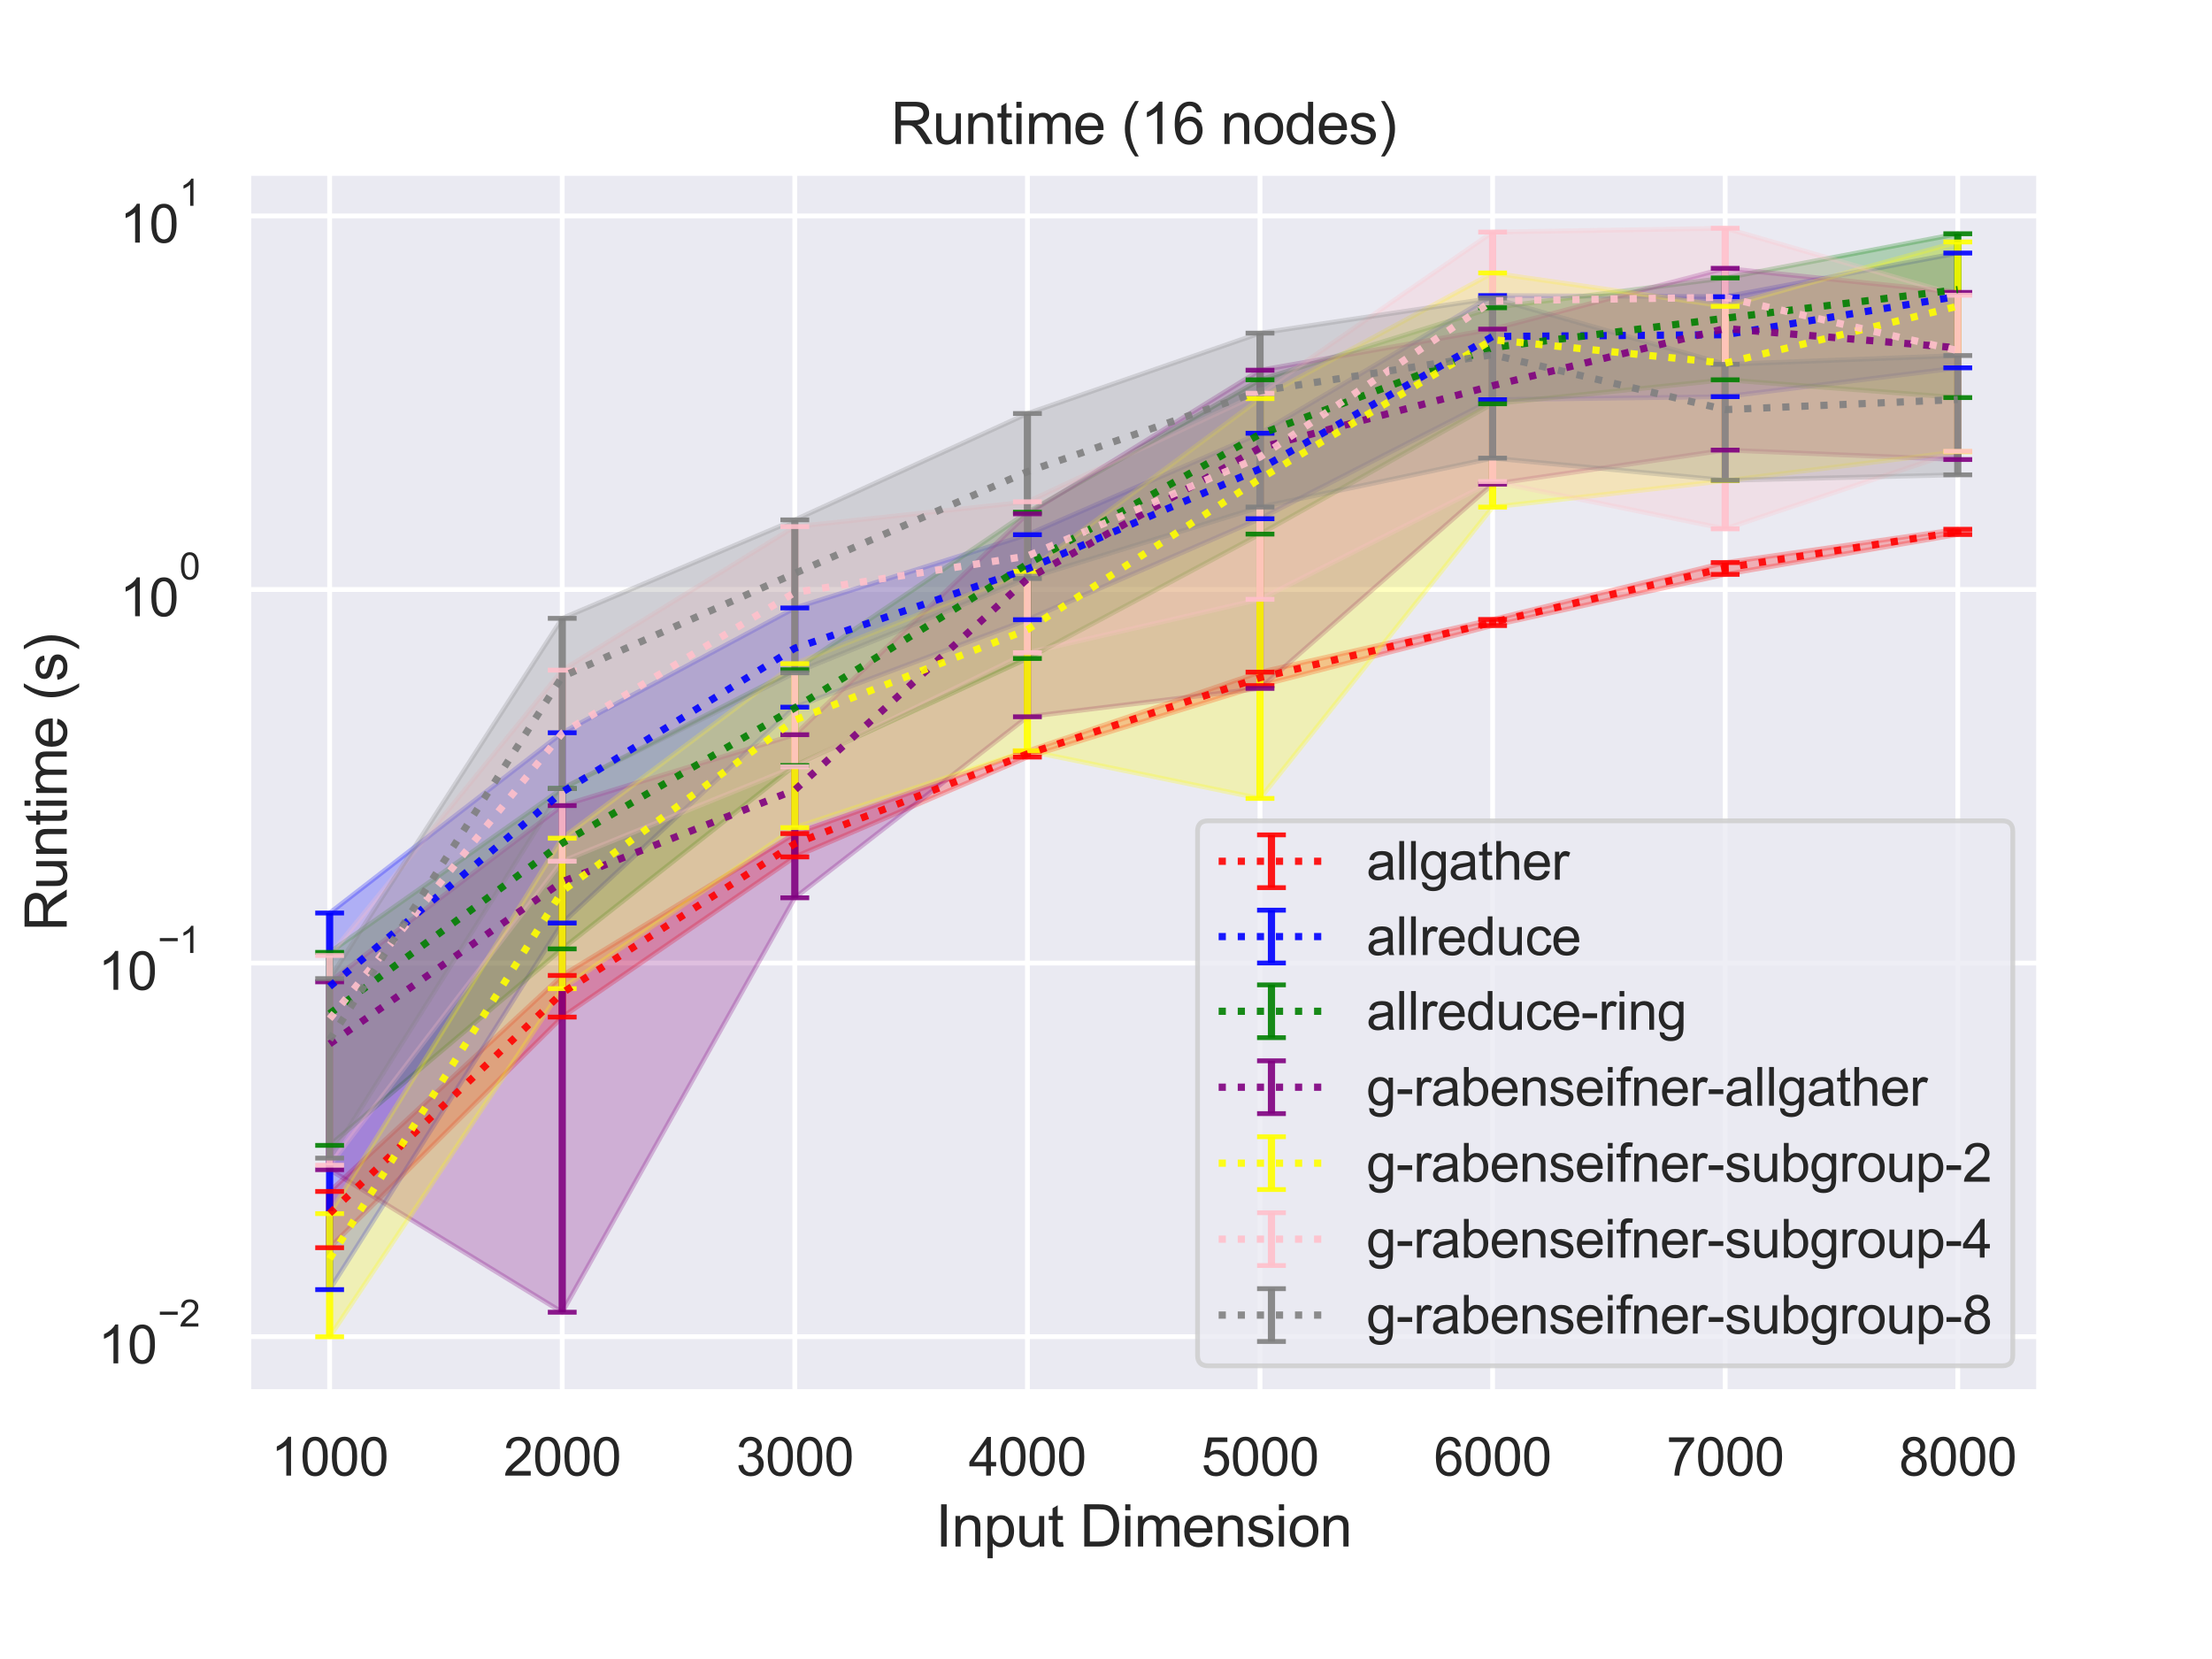 <?xml version="1.0" encoding="utf-8" standalone="no"?>
<!DOCTYPE svg PUBLIC "-//W3C//DTD SVG 1.1//EN"
  "http://www.w3.org/Graphics/SVG/1.1/DTD/svg11.dtd">
<svg height="345.6pt" version="1.1" viewBox="0 0 460.8 345.6" width="460.8pt" xmlns="http://www.w3.org/2000/svg" xmlns:xlink="http://www.w3.org/1999/xlink">
 <defs>
  <style type="text/css">*{stroke-linecap:butt;stroke-linejoin:round;}</style>
 </defs>
 <g id="figure_1">
  <g id="patch_1">
   <path d="M 0 345.6 
L 460.8 345.6 
L 460.8 0 
L 0 0 
z
" style="fill:#ffffff;"/>
  </g>
  <g id="axes_1">
   <g id="patch_2">
    <path d="M 51.71 290.02 
L 424.8 290.02 
L 424.8 36 
L 51.71 36 
z
" style="fill:#eaeaf2;"/>
   </g>
   <g id="matplotlib.axis_1">
    <g id="xtick_1">
     <g id="line2d_1">
      <path clip-path="url(#pfb62e038aa)" d="M 68.669 290.02 
L 68.669 36 
" style="fill:none;stroke:#ffffff;stroke-linecap:round;"/>
     </g>
     <g id="text_1">
      <!-- 1000 -->
      <g style="fill:#262626;" transform="translate(56.435 307.394)scale(0.11 -0.11)">
       <defs>
        <path d="M 2384 0 
L 1822 0 
L 1822 3584 
Q 1619 3391 1289 3197 
Q 959 3003 697 2906 
L 697 3450 
Q 1169 3672 1522 3987 
Q 1875 4303 2022 4600 
L 2384 4600 
L 2384 0 
z
" id="ArialMT-31" transform="scale(0.016)"/>
        <path d="M 266 2259 
Q 266 3072 433 3567 
Q 600 4063 929 4331 
Q 1259 4600 1759 4600 
Q 2128 4600 2406 4451 
Q 2684 4303 2865 4023 
Q 3047 3744 3150 3342 
Q 3253 2941 3253 2259 
Q 3253 1453 3087 958 
Q 2922 463 2592 192 
Q 2263 -78 1759 -78 
Q 1097 -78 719 397 
Q 266 969 266 2259 
z
M 844 2259 
Q 844 1131 1108 757 
Q 1372 384 1759 384 
Q 2147 384 2411 759 
Q 2675 1134 2675 2259 
Q 2675 3391 2411 3762 
Q 2147 4134 1753 4134 
Q 1366 4134 1134 3806 
Q 844 3388 844 2259 
z
" id="ArialMT-30" transform="scale(0.016)"/>
       </defs>
       <use xlink:href="#ArialMT-31"/>
       <use x="55.615" xlink:href="#ArialMT-30"/>
       <use x="111.23" xlink:href="#ArialMT-30"/>
       <use x="166.846" xlink:href="#ArialMT-30"/>
      </g>
     </g>
    </g>
    <g id="xtick_2">
     <g id="line2d_2">
      <path clip-path="url(#pfb62e038aa)" d="M 117.122 290.02 
L 117.122 36 
" style="fill:none;stroke:#ffffff;stroke-linecap:round;"/>
     </g>
     <g id="text_2">
      <!-- 2000 -->
      <g style="fill:#262626;" transform="translate(104.888 307.394)scale(0.11 -0.11)">
       <defs>
        <path d="M 3222 541 
L 3222 0 
L 194 0 
Q 188 203 259 391 
Q 375 700 629 1000 
Q 884 1300 1366 1694 
Q 2113 2306 2375 2664 
Q 2638 3022 2638 3341 
Q 2638 3675 2398 3904 
Q 2159 4134 1775 4134 
Q 1369 4134 1125 3890 
Q 881 3647 878 3216 
L 300 3275 
Q 359 3922 746 4261 
Q 1134 4600 1788 4600 
Q 2447 4600 2831 4234 
Q 3216 3869 3216 3328 
Q 3216 3053 3103 2787 
Q 2991 2522 2730 2228 
Q 2469 1934 1863 1422 
Q 1356 997 1212 845 
Q 1069 694 975 541 
L 3222 541 
z
" id="ArialMT-32" transform="scale(0.016)"/>
       </defs>
       <use xlink:href="#ArialMT-32"/>
       <use x="55.615" xlink:href="#ArialMT-30"/>
       <use x="111.23" xlink:href="#ArialMT-30"/>
       <use x="166.846" xlink:href="#ArialMT-30"/>
      </g>
     </g>
    </g>
    <g id="xtick_3">
     <g id="line2d_3">
      <path clip-path="url(#pfb62e038aa)" d="M 165.575 290.02 
L 165.575 36 
" style="fill:none;stroke:#ffffff;stroke-linecap:round;"/>
     </g>
     <g id="text_3">
      <!-- 3000 -->
      <g style="fill:#262626;" transform="translate(153.341 307.394)scale(0.11 -0.11)">
       <defs>
        <path d="M 269 1209 
L 831 1284 
Q 928 806 1161 595 
Q 1394 384 1728 384 
Q 2125 384 2398 659 
Q 2672 934 2672 1341 
Q 2672 1728 2419 1979 
Q 2166 2231 1775 2231 
Q 1616 2231 1378 2169 
L 1441 2663 
Q 1497 2656 1531 2656 
Q 1891 2656 2178 2843 
Q 2466 3031 2466 3422 
Q 2466 3731 2256 3934 
Q 2047 4138 1716 4138 
Q 1388 4138 1169 3931 
Q 950 3725 888 3313 
L 325 3413 
Q 428 3978 793 4289 
Q 1159 4600 1703 4600 
Q 2078 4600 2393 4439 
Q 2709 4278 2876 4000 
Q 3044 3722 3044 3409 
Q 3044 3113 2884 2869 
Q 2725 2625 2413 2481 
Q 2819 2388 3044 2092 
Q 3269 1797 3269 1353 
Q 3269 753 2831 336 
Q 2394 -81 1725 -81 
Q 1122 -81 723 278 
Q 325 638 269 1209 
z
" id="ArialMT-33" transform="scale(0.016)"/>
       </defs>
       <use xlink:href="#ArialMT-33"/>
       <use x="55.615" xlink:href="#ArialMT-30"/>
       <use x="111.23" xlink:href="#ArialMT-30"/>
       <use x="166.846" xlink:href="#ArialMT-30"/>
      </g>
     </g>
    </g>
    <g id="xtick_4">
     <g id="line2d_4">
      <path clip-path="url(#pfb62e038aa)" d="M 214.028 290.02 
L 214.028 36 
" style="fill:none;stroke:#ffffff;stroke-linecap:round;"/>
     </g>
     <g id="text_4">
      <!-- 4000 -->
      <g style="fill:#262626;" transform="translate(201.794 307.394)scale(0.11 -0.11)">
       <defs>
        <path d="M 2069 0 
L 2069 1097 
L 81 1097 
L 81 1613 
L 2172 4581 
L 2631 4581 
L 2631 1613 
L 3250 1613 
L 3250 1097 
L 2631 1097 
L 2631 0 
L 2069 0 
z
M 2069 1613 
L 2069 3678 
L 634 1613 
L 2069 1613 
z
" id="ArialMT-34" transform="scale(0.016)"/>
       </defs>
       <use xlink:href="#ArialMT-34"/>
       <use x="55.615" xlink:href="#ArialMT-30"/>
       <use x="111.23" xlink:href="#ArialMT-30"/>
       <use x="166.846" xlink:href="#ArialMT-30"/>
      </g>
     </g>
    </g>
    <g id="xtick_5">
     <g id="line2d_5">
      <path clip-path="url(#pfb62e038aa)" d="M 262.482 290.02 
L 262.482 36 
" style="fill:none;stroke:#ffffff;stroke-linecap:round;"/>
     </g>
     <g id="text_5">
      <!-- 5000 -->
      <g style="fill:#262626;" transform="translate(250.248 307.394)scale(0.11 -0.11)">
       <defs>
        <path d="M 266 1200 
L 856 1250 
Q 922 819 1161 601 
Q 1400 384 1738 384 
Q 2144 384 2425 690 
Q 2706 997 2706 1503 
Q 2706 1984 2436 2262 
Q 2166 2541 1728 2541 
Q 1456 2541 1237 2417 
Q 1019 2294 894 2097 
L 366 2166 
L 809 4519 
L 3088 4519 
L 3088 3981 
L 1259 3981 
L 1013 2750 
Q 1425 3038 1878 3038 
Q 2478 3038 2890 2622 
Q 3303 2206 3303 1553 
Q 3303 931 2941 478 
Q 2500 -78 1738 -78 
Q 1113 -78 717 272 
Q 322 622 266 1200 
z
" id="ArialMT-35" transform="scale(0.016)"/>
       </defs>
       <use xlink:href="#ArialMT-35"/>
       <use x="55.615" xlink:href="#ArialMT-30"/>
       <use x="111.23" xlink:href="#ArialMT-30"/>
       <use x="166.846" xlink:href="#ArialMT-30"/>
      </g>
     </g>
    </g>
    <g id="xtick_6">
     <g id="line2d_6">
      <path clip-path="url(#pfb62e038aa)" d="M 310.935 290.02 
L 310.935 36 
" style="fill:none;stroke:#ffffff;stroke-linecap:round;"/>
     </g>
     <g id="text_6">
      <!-- 6000 -->
      <g style="fill:#262626;" transform="translate(298.701 307.394)scale(0.11 -0.11)">
       <defs>
        <path d="M 3184 3459 
L 2625 3416 
Q 2550 3747 2413 3897 
Q 2184 4138 1850 4138 
Q 1581 4138 1378 3988 
Q 1113 3794 959 3422 
Q 806 3050 800 2363 
Q 1003 2672 1297 2822 
Q 1591 2972 1913 2972 
Q 2475 2972 2870 2558 
Q 3266 2144 3266 1488 
Q 3266 1056 3080 686 
Q 2894 316 2569 119 
Q 2244 -78 1831 -78 
Q 1128 -78 684 439 
Q 241 956 241 2144 
Q 241 3472 731 4075 
Q 1159 4600 1884 4600 
Q 2425 4600 2770 4297 
Q 3116 3994 3184 3459 
z
M 888 1484 
Q 888 1194 1011 928 
Q 1134 663 1356 523 
Q 1578 384 1822 384 
Q 2178 384 2434 671 
Q 2691 959 2691 1453 
Q 2691 1928 2437 2201 
Q 2184 2475 1800 2475 
Q 1419 2475 1153 2201 
Q 888 1928 888 1484 
z
" id="ArialMT-36" transform="scale(0.016)"/>
       </defs>
       <use xlink:href="#ArialMT-36"/>
       <use x="55.615" xlink:href="#ArialMT-30"/>
       <use x="111.23" xlink:href="#ArialMT-30"/>
       <use x="166.846" xlink:href="#ArialMT-30"/>
      </g>
     </g>
    </g>
    <g id="xtick_7">
     <g id="line2d_7">
      <path clip-path="url(#pfb62e038aa)" d="M 359.388 290.02 
L 359.388 36 
" style="fill:none;stroke:#ffffff;stroke-linecap:round;"/>
     </g>
     <g id="text_7">
      <!-- 7000 -->
      <g style="fill:#262626;" transform="translate(347.154 307.394)scale(0.11 -0.11)">
       <defs>
        <path d="M 303 3981 
L 303 4522 
L 3269 4522 
L 3269 4084 
Q 2831 3619 2401 2847 
Q 1972 2075 1738 1259 
Q 1569 684 1522 0 
L 944 0 
Q 953 541 1156 1306 
Q 1359 2072 1739 2783 
Q 2119 3494 2547 3981 
L 303 3981 
z
" id="ArialMT-37" transform="scale(0.016)"/>
       </defs>
       <use xlink:href="#ArialMT-37"/>
       <use x="55.615" xlink:href="#ArialMT-30"/>
       <use x="111.23" xlink:href="#ArialMT-30"/>
       <use x="166.846" xlink:href="#ArialMT-30"/>
      </g>
     </g>
    </g>
    <g id="xtick_8">
     <g id="line2d_8">
      <path clip-path="url(#pfb62e038aa)" d="M 407.841 290.02 
L 407.841 36 
" style="fill:none;stroke:#ffffff;stroke-linecap:round;"/>
     </g>
     <g id="text_8">
      <!-- 8000 -->
      <g style="fill:#262626;" transform="translate(395.607 307.394)scale(0.11 -0.11)">
       <defs>
        <path d="M 1131 2484 
Q 781 2613 612 2850 
Q 444 3088 444 3419 
Q 444 3919 803 4259 
Q 1163 4600 1759 4600 
Q 2359 4600 2725 4251 
Q 3091 3903 3091 3403 
Q 3091 3084 2923 2848 
Q 2756 2613 2416 2484 
Q 2838 2347 3058 2040 
Q 3278 1734 3278 1309 
Q 3278 722 2862 322 
Q 2447 -78 1769 -78 
Q 1091 -78 675 323 
Q 259 725 259 1325 
Q 259 1772 486 2073 
Q 713 2375 1131 2484 
z
M 1019 3438 
Q 1019 3113 1228 2906 
Q 1438 2700 1772 2700 
Q 2097 2700 2305 2904 
Q 2513 3109 2513 3406 
Q 2513 3716 2298 3927 
Q 2084 4138 1766 4138 
Q 1444 4138 1231 3931 
Q 1019 3725 1019 3438 
z
M 838 1322 
Q 838 1081 952 856 
Q 1066 631 1291 507 
Q 1516 384 1775 384 
Q 2178 384 2440 643 
Q 2703 903 2703 1303 
Q 2703 1709 2433 1975 
Q 2163 2241 1756 2241 
Q 1359 2241 1098 1978 
Q 838 1716 838 1322 
z
" id="ArialMT-38" transform="scale(0.016)"/>
       </defs>
       <use xlink:href="#ArialMT-38"/>
       <use x="55.615" xlink:href="#ArialMT-30"/>
       <use x="111.23" xlink:href="#ArialMT-30"/>
       <use x="166.846" xlink:href="#ArialMT-30"/>
      </g>
     </g>
    </g>
    <g id="text_9">
     <!-- Input Dimension -->
     <g style="fill:#262626;" transform="translate(194.901 322.169)scale(0.12 -0.12)">
      <defs>
       <path d="M 597 0 
L 597 4581 
L 1203 4581 
L 1203 0 
L 597 0 
z
" id="ArialMT-49" transform="scale(0.016)"/>
       <path d="M 422 0 
L 422 3319 
L 928 3319 
L 928 2847 
Q 1294 3394 1984 3394 
Q 2284 3394 2536 3286 
Q 2788 3178 2913 3003 
Q 3038 2828 3088 2588 
Q 3119 2431 3119 2041 
L 3119 0 
L 2556 0 
L 2556 2019 
Q 2556 2363 2490 2533 
Q 2425 2703 2258 2804 
Q 2091 2906 1866 2906 
Q 1506 2906 1245 2678 
Q 984 2450 984 1813 
L 984 0 
L 422 0 
z
" id="ArialMT-6e" transform="scale(0.016)"/>
       <path d="M 422 -1272 
L 422 3319 
L 934 3319 
L 934 2888 
Q 1116 3141 1344 3267 
Q 1572 3394 1897 3394 
Q 2322 3394 2647 3175 
Q 2972 2956 3137 2557 
Q 3303 2159 3303 1684 
Q 3303 1175 3120 767 
Q 2938 359 2589 142 
Q 2241 -75 1856 -75 
Q 1575 -75 1351 44 
Q 1128 163 984 344 
L 984 -1272 
L 422 -1272 
z
M 931 1641 
Q 931 1000 1190 694 
Q 1450 388 1819 388 
Q 2194 388 2461 705 
Q 2728 1022 2728 1688 
Q 2728 2322 2467 2637 
Q 2206 2953 1844 2953 
Q 1484 2953 1207 2617 
Q 931 2281 931 1641 
z
" id="ArialMT-70" transform="scale(0.016)"/>
       <path d="M 2597 0 
L 2597 488 
Q 2209 -75 1544 -75 
Q 1250 -75 995 37 
Q 741 150 617 320 
Q 494 491 444 738 
Q 409 903 409 1263 
L 409 3319 
L 972 3319 
L 972 1478 
Q 972 1038 1006 884 
Q 1059 663 1231 536 
Q 1403 409 1656 409 
Q 1909 409 2131 539 
Q 2353 669 2445 892 
Q 2538 1116 2538 1541 
L 2538 3319 
L 3100 3319 
L 3100 0 
L 2597 0 
z
" id="ArialMT-75" transform="scale(0.016)"/>
       <path d="M 1650 503 
L 1731 6 
Q 1494 -44 1306 -44 
Q 1000 -44 831 53 
Q 663 150 594 308 
Q 525 466 525 972 
L 525 2881 
L 113 2881 
L 113 3319 
L 525 3319 
L 525 4141 
L 1084 4478 
L 1084 3319 
L 1650 3319 
L 1650 2881 
L 1084 2881 
L 1084 941 
Q 1084 700 1114 631 
Q 1144 563 1211 522 
Q 1278 481 1403 481 
Q 1497 481 1650 503 
z
" id="ArialMT-74" transform="scale(0.016)"/>
       <path id="ArialMT-20" transform="scale(0.016)"/>
       <path d="M 494 0 
L 494 4581 
L 2072 4581 
Q 2606 4581 2888 4516 
Q 3281 4425 3559 4188 
Q 3922 3881 4101 3404 
Q 4281 2928 4281 2316 
Q 4281 1794 4159 1391 
Q 4038 988 3847 723 
Q 3656 459 3429 307 
Q 3203 156 2883 78 
Q 2563 0 2147 0 
L 494 0 
z
M 1100 541 
L 2078 541 
Q 2531 541 2789 625 
Q 3047 709 3200 863 
Q 3416 1078 3536 1442 
Q 3656 1806 3656 2325 
Q 3656 3044 3420 3430 
Q 3184 3816 2847 3947 
Q 2603 4041 2063 4041 
L 1100 4041 
L 1100 541 
z
" id="ArialMT-44" transform="scale(0.016)"/>
       <path d="M 425 3934 
L 425 4581 
L 988 4581 
L 988 3934 
L 425 3934 
z
M 425 0 
L 425 3319 
L 988 3319 
L 988 0 
L 425 0 
z
" id="ArialMT-69" transform="scale(0.016)"/>
       <path d="M 422 0 
L 422 3319 
L 925 3319 
L 925 2853 
Q 1081 3097 1340 3245 
Q 1600 3394 1931 3394 
Q 2300 3394 2536 3241 
Q 2772 3088 2869 2813 
Q 3263 3394 3894 3394 
Q 4388 3394 4653 3120 
Q 4919 2847 4919 2278 
L 4919 0 
L 4359 0 
L 4359 2091 
Q 4359 2428 4304 2576 
Q 4250 2725 4106 2815 
Q 3963 2906 3769 2906 
Q 3419 2906 3187 2673 
Q 2956 2441 2956 1928 
L 2956 0 
L 2394 0 
L 2394 2156 
Q 2394 2531 2256 2718 
Q 2119 2906 1806 2906 
Q 1569 2906 1367 2781 
Q 1166 2656 1075 2415 
Q 984 2175 984 1722 
L 984 0 
L 422 0 
z
" id="ArialMT-6d" transform="scale(0.016)"/>
       <path d="M 2694 1069 
L 3275 997 
Q 3138 488 2766 206 
Q 2394 -75 1816 -75 
Q 1088 -75 661 373 
Q 234 822 234 1631 
Q 234 2469 665 2931 
Q 1097 3394 1784 3394 
Q 2450 3394 2872 2941 
Q 3294 2488 3294 1666 
Q 3294 1616 3291 1516 
L 816 1516 
Q 847 969 1125 678 
Q 1403 388 1819 388 
Q 2128 388 2347 550 
Q 2566 713 2694 1069 
z
M 847 1978 
L 2700 1978 
Q 2663 2397 2488 2606 
Q 2219 2931 1791 2931 
Q 1403 2931 1139 2672 
Q 875 2413 847 1978 
z
" id="ArialMT-65" transform="scale(0.016)"/>
       <path d="M 197 991 
L 753 1078 
Q 800 744 1014 566 
Q 1228 388 1613 388 
Q 2000 388 2187 545 
Q 2375 703 2375 916 
Q 2375 1106 2209 1216 
Q 2094 1291 1634 1406 
Q 1016 1563 777 1677 
Q 538 1791 414 1992 
Q 291 2194 291 2438 
Q 291 2659 392 2848 
Q 494 3038 669 3163 
Q 800 3259 1026 3326 
Q 1253 3394 1513 3394 
Q 1903 3394 2198 3281 
Q 2494 3169 2634 2976 
Q 2775 2784 2828 2463 
L 2278 2388 
Q 2241 2644 2061 2787 
Q 1881 2931 1553 2931 
Q 1166 2931 1000 2803 
Q 834 2675 834 2503 
Q 834 2394 903 2306 
Q 972 2216 1119 2156 
Q 1203 2125 1616 2013 
Q 2213 1853 2448 1751 
Q 2684 1650 2818 1456 
Q 2953 1263 2953 975 
Q 2953 694 2789 445 
Q 2625 197 2315 61 
Q 2006 -75 1616 -75 
Q 969 -75 630 194 
Q 291 463 197 991 
z
" id="ArialMT-73" transform="scale(0.016)"/>
       <path d="M 213 1659 
Q 213 2581 725 3025 
Q 1153 3394 1769 3394 
Q 2453 3394 2887 2945 
Q 3322 2497 3322 1706 
Q 3322 1066 3130 698 
Q 2938 331 2570 128 
Q 2203 -75 1769 -75 
Q 1072 -75 642 372 
Q 213 819 213 1659 
z
M 791 1659 
Q 791 1022 1069 705 
Q 1347 388 1769 388 
Q 2188 388 2466 706 
Q 2744 1025 2744 1678 
Q 2744 2294 2464 2611 
Q 2184 2928 1769 2928 
Q 1347 2928 1069 2612 
Q 791 2297 791 1659 
z
" id="ArialMT-6f" transform="scale(0.016)"/>
      </defs>
      <use xlink:href="#ArialMT-49"/>
      <use x="27.783" xlink:href="#ArialMT-6e"/>
      <use x="83.398" xlink:href="#ArialMT-70"/>
      <use x="139.014" xlink:href="#ArialMT-75"/>
      <use x="194.629" xlink:href="#ArialMT-74"/>
      <use x="222.412" xlink:href="#ArialMT-20"/>
      <use x="250.195" xlink:href="#ArialMT-44"/>
      <use x="322.412" xlink:href="#ArialMT-69"/>
      <use x="344.629" xlink:href="#ArialMT-6d"/>
      <use x="427.93" xlink:href="#ArialMT-65"/>
      <use x="483.545" xlink:href="#ArialMT-6e"/>
      <use x="539.16" xlink:href="#ArialMT-73"/>
      <use x="589.16" xlink:href="#ArialMT-69"/>
      <use x="611.377" xlink:href="#ArialMT-6f"/>
      <use x="666.992" xlink:href="#ArialMT-6e"/>
     </g>
    </g>
   </g>
   <g id="matplotlib.axis_2">
    <g id="ytick_1">
     <g id="line2d_9">
      <path clip-path="url(#pfb62e038aa)" d="M 51.71 278.451 
L 424.8 278.451 
" style="fill:none;stroke:#ffffff;stroke-linecap:round;"/>
     </g>
     <g id="text_10">
      <!-- $\mathdefault{10^{-2}}$ -->
      <g style="fill:#262626;" transform="translate(20.43 284.123)scale(0.11 -0.11)">
       <defs>
        <path d="M 3381 1997 
L 356 1997 
L 356 2522 
L 3381 2522 
L 3381 1997 
z
" id="ArialMT-2212" transform="scale(0.016)"/>
       </defs>
       <use transform="translate(0 0.994)" xlink:href="#ArialMT-31"/>
       <use transform="translate(55.615 0.994)" xlink:href="#ArialMT-30"/>
       <use transform="translate(112.973 70.688)scale(0.7)" xlink:href="#ArialMT-2212"/>
       <use transform="translate(153.852 70.688)scale(0.7)" xlink:href="#ArialMT-32"/>
      </g>
     </g>
    </g>
    <g id="ytick_2">
     <g id="line2d_10">
      <path clip-path="url(#pfb62e038aa)" d="M 51.71 200.628 
L 424.8 200.628 
" style="fill:none;stroke:#ffffff;stroke-linecap:round;"/>
     </g>
     <g id="text_11">
      <!-- $\mathdefault{10^{-1}}$ -->
      <g style="fill:#262626;" transform="translate(20.43 206.3)scale(0.11 -0.11)">
       <use transform="translate(0 0.994)" xlink:href="#ArialMT-31"/>
       <use transform="translate(55.615 0.994)" xlink:href="#ArialMT-30"/>
       <use transform="translate(112.973 70.688)scale(0.7)" xlink:href="#ArialMT-2212"/>
       <use transform="translate(153.852 70.688)scale(0.7)" xlink:href="#ArialMT-31"/>
      </g>
     </g>
    </g>
    <g id="ytick_3">
     <g id="line2d_11">
      <path clip-path="url(#pfb62e038aa)" d="M 51.71 122.805 
L 424.8 122.805 
" style="fill:none;stroke:#ffffff;stroke-linecap:round;"/>
     </g>
     <g id="text_12">
      <!-- $\mathdefault{10^{0}}$ -->
      <g style="fill:#262626;" transform="translate(24.94 128.477)scale(0.11 -0.11)">
       <use transform="translate(0 0.994)" xlink:href="#ArialMT-31"/>
       <use transform="translate(55.615 0.994)" xlink:href="#ArialMT-30"/>
       <use transform="translate(112.973 70.688)scale(0.7)" xlink:href="#ArialMT-30"/>
      </g>
     </g>
    </g>
    <g id="ytick_4">
     <g id="line2d_12">
      <path clip-path="url(#pfb62e038aa)" d="M 51.71 44.982 
L 424.8 44.982 
" style="fill:none;stroke:#ffffff;stroke-linecap:round;"/>
     </g>
     <g id="text_13">
      <!-- $\mathdefault{10^{1}}$ -->
      <g style="fill:#262626;" transform="translate(24.94 50.654)scale(0.11 -0.11)">
       <use transform="translate(0 0.994)" xlink:href="#ArialMT-31"/>
       <use transform="translate(55.615 0.994)" xlink:href="#ArialMT-30"/>
       <use transform="translate(112.973 70.688)scale(0.7)" xlink:href="#ArialMT-31"/>
      </g>
     </g>
    </g>
    <g id="ytick_5"/>
    <g id="ytick_6"/>
    <g id="ytick_7"/>
    <g id="ytick_8"/>
    <g id="ytick_9"/>
    <g id="ytick_10"/>
    <g id="ytick_11"/>
    <g id="ytick_12"/>
    <g id="ytick_13"/>
    <g id="ytick_14"/>
    <g id="ytick_15"/>
    <g id="ytick_16"/>
    <g id="ytick_17"/>
    <g id="ytick_18"/>
    <g id="ytick_19"/>
    <g id="ytick_20"/>
    <g id="ytick_21"/>
    <g id="ytick_22"/>
    <g id="ytick_23"/>
    <g id="ytick_24"/>
    <g id="ytick_25"/>
    <g id="ytick_26"/>
    <g id="ytick_27"/>
    <g id="ytick_28"/>
    <g id="ytick_29"/>
    <g id="ytick_30"/>
    <g id="text_14">
     <!-- Runtime (s) -->
     <g style="fill:#262626;" transform="translate(13.904 194.013)rotate(-90)scale(0.12 -0.12)">
      <defs>
       <path d="M 503 0 
L 503 4581 
L 2534 4581 
Q 3147 4581 3465 4457 
Q 3784 4334 3975 4021 
Q 4166 3709 4166 3331 
Q 4166 2844 3850 2509 
Q 3534 2175 2875 2084 
Q 3116 1969 3241 1856 
Q 3506 1613 3744 1247 
L 4541 0 
L 3778 0 
L 3172 953 
Q 2906 1366 2734 1584 
Q 2563 1803 2427 1890 
Q 2291 1978 2150 2013 
Q 2047 2034 1813 2034 
L 1109 2034 
L 1109 0 
L 503 0 
z
M 1109 2559 
L 2413 2559 
Q 2828 2559 3062 2645 
Q 3297 2731 3419 2920 
Q 3541 3109 3541 3331 
Q 3541 3656 3305 3865 
Q 3069 4075 2559 4075 
L 1109 4075 
L 1109 2559 
z
" id="ArialMT-52" transform="scale(0.016)"/>
       <path d="M 1497 -1347 
Q 1031 -759 709 28 
Q 388 816 388 1659 
Q 388 2403 628 3084 
Q 909 3875 1497 4659 
L 1900 4659 
Q 1522 4009 1400 3731 
Q 1209 3300 1100 2831 
Q 966 2247 966 1656 
Q 966 153 1900 -1347 
L 1497 -1347 
z
" id="ArialMT-28" transform="scale(0.016)"/>
       <path d="M 791 -1347 
L 388 -1347 
Q 1322 153 1322 1656 
Q 1322 2244 1188 2822 
Q 1081 3291 891 3722 
Q 769 4003 388 4659 
L 791 4659 
Q 1378 3875 1659 3084 
Q 1900 2403 1900 1659 
Q 1900 816 1576 28 
Q 1253 -759 791 -1347 
z
" id="ArialMT-29" transform="scale(0.016)"/>
      </defs>
      <use xlink:href="#ArialMT-52"/>
      <use x="72.217" xlink:href="#ArialMT-75"/>
      <use x="127.832" xlink:href="#ArialMT-6e"/>
      <use x="183.447" xlink:href="#ArialMT-74"/>
      <use x="211.23" xlink:href="#ArialMT-69"/>
      <use x="233.447" xlink:href="#ArialMT-6d"/>
      <use x="316.748" xlink:href="#ArialMT-65"/>
      <use x="372.363" xlink:href="#ArialMT-20"/>
      <use x="400.146" xlink:href="#ArialMT-28"/>
      <use x="433.447" xlink:href="#ArialMT-73"/>
      <use x="483.447" xlink:href="#ArialMT-29"/>
     </g>
    </g>
   </g>
   <g id="PolyCollection_1">
    <defs>
     <path d="M 68.669 -97.397 
L 68.669 -85.677 
L 117.122 -133.727 
L 165.575 -167.092 
L 214.028 -187.887 
L 262.482 -202.783 
L 310.935 -215.283 
L 359.388 -225.95 
L 407.841 -234.259 
L 407.841 -235.346 
L 407.841 -235.346 
L 359.388 -228.402 
L 310.935 -216.554 
L 262.482 -205.578 
L 214.028 -189.15 
L 165.575 -171.948 
L 117.122 -142.392 
L 68.669 -97.397 
z
" id="m3a63c002a9" style="stroke:#ff0000;stroke-opacity:0.25;"/>
    </defs>
    <g clip-path="url(#pfb62e038aa)">
     <use style="fill:#ff0000;fill-opacity:0.25;stroke:#ff0000;stroke-opacity:0.25;" x="0" xlink:href="#m3a63c002a9" y="345.6"/>
    </g>
   </g>
   <g id="PolyCollection_2">
    <defs>
     <path d="M 68.669 -155.399 
L 68.669 -76.947 
L 117.122 -153.318 
L 165.575 -198.284 
L 214.028 -216.501 
L 262.482 -237.541 
L 310.935 -262.344 
L 359.388 -262.971 
L 407.841 -268.971 
L 407.841 -292.883 
L 407.841 -292.883 
L 359.388 -283.786 
L 310.935 -284.03 
L 262.482 -255.346 
L 214.028 -234.217 
L 165.575 -218.952 
L 117.122 -192.952 
L 68.669 -155.399 
z
" id="m7fe4b36b5a" style="stroke:#0000ff;stroke-opacity:0.25;"/>
    </defs>
    <g clip-path="url(#pfb62e038aa)">
     <use style="fill:#0000ff;fill-opacity:0.25;stroke:#0000ff;stroke-opacity:0.25;" x="0" xlink:href="#m7fe4b36b5a" y="345.6"/>
    </g>
   </g>
   <g id="PolyCollection_3">
    <defs>
     <path d="M 68.669 -147.203 
L 68.669 -106.995 
L 117.122 -147.933 
L 165.575 -186.134 
L 214.028 -208.421 
L 262.482 -234.335 
L 310.935 -261.484 
L 359.388 -266.488 
L 407.841 -262.77 
L 407.841 -296.903 
L 407.841 -296.903 
L 359.388 -287.698 
L 310.935 -281.49 
L 262.482 -266.482 
L 214.028 -238.892 
L 165.575 -206.072 
L 117.122 -181.332 
L 68.669 -147.203 
z
" id="m382859b65f" style="stroke:#008000;stroke-opacity:0.25;"/>
    </defs>
    <g clip-path="url(#pfb62e038aa)">
     <use style="fill:#008000;fill-opacity:0.25;stroke:#008000;stroke-opacity:0.25;" x="0" xlink:href="#m382859b65f" y="345.6"/>
    </g>
   </g>
   <g id="PolyCollection_4">
    <defs>
     <path d="M 68.669 -141.063 
L 68.669 -101.937 
L 117.122 -72.241 
L 165.575 -158.567 
L 214.028 -196.283 
L 262.482 -202.189 
L 310.935 -244.753 
L 359.388 -251.838 
L 407.841 -249.868 
L 407.841 -284.697 
L 407.841 -284.697 
L 359.388 -289.711 
L 310.935 -277.035 
L 262.482 -268.482 
L 214.028 -238.555 
L 165.575 -192.545 
L 117.122 -177.78 
L 68.669 -141.063 
z
" id="m8b5676584c" style="stroke:#800080;stroke-opacity:0.25;"/>
    </defs>
    <g clip-path="url(#pfb62e038aa)">
     <use style="fill:#800080;fill-opacity:0.25;stroke:#800080;stroke-opacity:0.25;" x="0" xlink:href="#m8b5676584c" y="345.6"/>
    </g>
   </g>
   <g id="PolyCollection_5">
    <defs>
     <path d="M 68.669 -92.784 
L 68.669 -67.126 
L 117.122 -139.648 
L 165.575 -173.195 
L 214.028 -189.208 
L 262.482 -179.27 
L 310.935 -239.961 
L 359.388 -245.456 
L 407.841 -251.51 
L 407.841 -295.194 
L 407.841 -295.194 
L 359.388 -281.79 
L 310.935 -288.735 
L 262.482 -262.571 
L 214.028 -226.576 
L 165.575 -207.342 
L 117.122 -170.989 
L 68.669 -92.784 
z
" id="mbad5fba347" style="stroke:#ffff00;stroke-opacity:0.25;"/>
    </defs>
    <g clip-path="url(#pfb62e038aa)">
     <use style="fill:#ffff00;fill-opacity:0.25;stroke:#ffff00;stroke-opacity:0.25;" x="0" xlink:href="#mbad5fba347" y="345.6"/>
    </g>
   </g>
   <g id="PolyCollection_6">
    <defs>
     <path d="M 68.669 -146.552 
L 68.669 -102.859 
L 117.122 -166.193 
L 165.575 -185.865 
L 214.028 -209.624 
L 262.482 -220.752 
L 310.935 -245.29 
L 359.388 -235.439 
L 407.841 -251.582 
L 407.841 -284.1 
L 407.841 -284.1 
L 359.388 -298.054 
L 310.935 -297.253 
L 262.482 -263.68 
L 214.028 -241.068 
L 165.575 -235.896 
L 117.122 -205.996 
L 68.669 -146.552 
z
" id="ma71300fde8" style="stroke:#ffc0cb;stroke-opacity:0.25;"/>
    </defs>
    <g clip-path="url(#pfb62e038aa)">
     <use style="fill:#ffc0cb;fill-opacity:0.25;stroke:#ffc0cb;stroke-opacity:0.25;" x="0" xlink:href="#ma71300fde8" y="345.6"/>
    </g>
   </g>
   <g id="PolyCollection_7">
    <defs>
     <path d="M 68.669 -141.738 
L 68.669 -104.345 
L 117.122 -181.322 
L 165.575 -205.444 
L 214.028 -225.09 
L 262.482 -239.973 
L 310.935 -250.164 
L 359.388 -245.537 
L 407.841 -246.685 
L 407.841 -271.537 
L 407.841 -271.537 
L 359.388 -269.707 
L 310.935 -283.502 
L 262.482 -276.205 
L 214.028 -259.451 
L 165.575 -237.297 
L 117.122 -216.792 
L 68.669 -141.738 
z
" id="m127445fac4" style="stroke:#808080;stroke-opacity:0.25;"/>
    </defs>
    <g clip-path="url(#pfb62e038aa)">
     <use style="fill:#808080;fill-opacity:0.25;stroke:#808080;stroke-opacity:0.25;" x="0" xlink:href="#m127445fac4" y="345.6"/>
    </g>
   </g>
   <g id="LineCollection_1">
    <path clip-path="url(#pfb62e038aa)" d="M 68.669 259.923 
L 68.669 248.203 
" style="fill:none;stroke:#ff0000;stroke-opacity:0.9;stroke-width:1.5;"/>
    <path clip-path="url(#pfb62e038aa)" d="M 117.122 211.873 
L 117.122 203.208 
" style="fill:none;stroke:#ff0000;stroke-opacity:0.9;stroke-width:1.5;"/>
    <path clip-path="url(#pfb62e038aa)" d="M 165.575 178.508 
L 165.575 173.652 
" style="fill:none;stroke:#ff0000;stroke-opacity:0.9;stroke-width:1.5;"/>
    <path clip-path="url(#pfb62e038aa)" d="M 214.028 157.713 
L 214.028 156.45 
" style="fill:none;stroke:#ff0000;stroke-opacity:0.9;stroke-width:1.5;"/>
    <path clip-path="url(#pfb62e038aa)" d="M 262.482 142.817 
L 262.482 140.022 
" style="fill:none;stroke:#ff0000;stroke-opacity:0.9;stroke-width:1.5;"/>
    <path clip-path="url(#pfb62e038aa)" d="M 310.935 130.317 
L 310.935 129.046 
" style="fill:none;stroke:#ff0000;stroke-opacity:0.9;stroke-width:1.5;"/>
    <path clip-path="url(#pfb62e038aa)" d="M 359.388 119.65 
L 359.388 117.198 
" style="fill:none;stroke:#ff0000;stroke-opacity:0.9;stroke-width:1.5;"/>
    <path clip-path="url(#pfb62e038aa)" d="M 407.841 111.341 
L 407.841 110.254 
" style="fill:none;stroke:#ff0000;stroke-opacity:0.9;stroke-width:1.5;"/>
   </g>
   <g id="LineCollection_2">
    <path clip-path="url(#pfb62e038aa)" d="M 68.669 268.653 
L 68.669 190.201 
" style="fill:none;stroke:#0000ff;stroke-opacity:0.9;stroke-width:1.5;"/>
    <path clip-path="url(#pfb62e038aa)" d="M 117.122 192.282 
L 117.122 152.648 
" style="fill:none;stroke:#0000ff;stroke-opacity:0.9;stroke-width:1.5;"/>
    <path clip-path="url(#pfb62e038aa)" d="M 165.575 147.316 
L 165.575 126.648 
" style="fill:none;stroke:#0000ff;stroke-opacity:0.9;stroke-width:1.5;"/>
    <path clip-path="url(#pfb62e038aa)" d="M 214.028 129.099 
L 214.028 111.383 
" style="fill:none;stroke:#0000ff;stroke-opacity:0.9;stroke-width:1.5;"/>
    <path clip-path="url(#pfb62e038aa)" d="M 262.482 108.059 
L 262.482 90.254 
" style="fill:none;stroke:#0000ff;stroke-opacity:0.9;stroke-width:1.5;"/>
    <path clip-path="url(#pfb62e038aa)" d="M 310.935 83.256 
L 310.935 61.57 
" style="fill:none;stroke:#0000ff;stroke-opacity:0.9;stroke-width:1.5;"/>
    <path clip-path="url(#pfb62e038aa)" d="M 359.388 82.629 
L 359.388 61.814 
" style="fill:none;stroke:#0000ff;stroke-opacity:0.9;stroke-width:1.5;"/>
    <path clip-path="url(#pfb62e038aa)" d="M 407.841 76.629 
L 407.841 52.717 
" style="fill:none;stroke:#0000ff;stroke-opacity:0.9;stroke-width:1.5;"/>
   </g>
   <g id="LineCollection_3">
    <path clip-path="url(#pfb62e038aa)" d="M 68.669 238.605 
L 68.669 198.397 
" style="fill:none;stroke:#008000;stroke-opacity:0.9;stroke-width:1.5;"/>
    <path clip-path="url(#pfb62e038aa)" d="M 117.122 197.667 
L 117.122 164.268 
" style="fill:none;stroke:#008000;stroke-opacity:0.9;stroke-width:1.5;"/>
    <path clip-path="url(#pfb62e038aa)" d="M 165.575 159.466 
L 165.575 139.528 
" style="fill:none;stroke:#008000;stroke-opacity:0.9;stroke-width:1.5;"/>
    <path clip-path="url(#pfb62e038aa)" d="M 214.028 137.179 
L 214.028 106.708 
" style="fill:none;stroke:#008000;stroke-opacity:0.9;stroke-width:1.5;"/>
    <path clip-path="url(#pfb62e038aa)" d="M 262.482 111.265 
L 262.482 79.118 
" style="fill:none;stroke:#008000;stroke-opacity:0.9;stroke-width:1.5;"/>
    <path clip-path="url(#pfb62e038aa)" d="M 310.935 84.116 
L 310.935 64.11 
" style="fill:none;stroke:#008000;stroke-opacity:0.9;stroke-width:1.5;"/>
    <path clip-path="url(#pfb62e038aa)" d="M 359.388 79.112 
L 359.388 57.902 
" style="fill:none;stroke:#008000;stroke-opacity:0.9;stroke-width:1.5;"/>
    <path clip-path="url(#pfb62e038aa)" d="M 407.841 82.83 
L 407.841 48.697 
" style="fill:none;stroke:#008000;stroke-opacity:0.9;stroke-width:1.5;"/>
   </g>
   <g id="LineCollection_4">
    <path clip-path="url(#pfb62e038aa)" d="M 68.669 243.663 
L 68.669 204.537 
" style="fill:none;stroke:#800080;stroke-opacity:0.9;stroke-width:1.5;"/>
    <path clip-path="url(#pfb62e038aa)" d="M 117.122 273.359 
L 117.122 167.82 
" style="fill:none;stroke:#800080;stroke-opacity:0.9;stroke-width:1.5;"/>
    <path clip-path="url(#pfb62e038aa)" d="M 165.575 187.033 
L 165.575 153.055 
" style="fill:none;stroke:#800080;stroke-opacity:0.9;stroke-width:1.5;"/>
    <path clip-path="url(#pfb62e038aa)" d="M 214.028 149.317 
L 214.028 107.045 
" style="fill:none;stroke:#800080;stroke-opacity:0.9;stroke-width:1.5;"/>
    <path clip-path="url(#pfb62e038aa)" d="M 262.482 143.411 
L 262.482 77.118 
" style="fill:none;stroke:#800080;stroke-opacity:0.9;stroke-width:1.5;"/>
    <path clip-path="url(#pfb62e038aa)" d="M 310.935 100.847 
L 310.935 68.565 
" style="fill:none;stroke:#800080;stroke-opacity:0.9;stroke-width:1.5;"/>
    <path clip-path="url(#pfb62e038aa)" d="M 359.388 93.762 
L 359.388 55.889 
" style="fill:none;stroke:#800080;stroke-opacity:0.9;stroke-width:1.5;"/>
    <path clip-path="url(#pfb62e038aa)" d="M 407.841 95.732 
L 407.841 60.903 
" style="fill:none;stroke:#800080;stroke-opacity:0.9;stroke-width:1.5;"/>
   </g>
   <g id="LineCollection_5">
    <path clip-path="url(#pfb62e038aa)" d="M 68.669 278.474 
L 68.669 252.816 
" style="fill:none;stroke:#ffff00;stroke-opacity:0.9;stroke-width:1.5;"/>
    <path clip-path="url(#pfb62e038aa)" d="M 117.122 205.952 
L 117.122 174.611 
" style="fill:none;stroke:#ffff00;stroke-opacity:0.9;stroke-width:1.5;"/>
    <path clip-path="url(#pfb62e038aa)" d="M 165.575 172.405 
L 165.575 138.258 
" style="fill:none;stroke:#ffff00;stroke-opacity:0.9;stroke-width:1.5;"/>
    <path clip-path="url(#pfb62e038aa)" d="M 214.028 156.392 
L 214.028 119.024 
" style="fill:none;stroke:#ffff00;stroke-opacity:0.9;stroke-width:1.5;"/>
    <path clip-path="url(#pfb62e038aa)" d="M 262.482 166.33 
L 262.482 83.029 
" style="fill:none;stroke:#ffff00;stroke-opacity:0.9;stroke-width:1.5;"/>
    <path clip-path="url(#pfb62e038aa)" d="M 310.935 105.639 
L 310.935 56.865 
" style="fill:none;stroke:#ffff00;stroke-opacity:0.9;stroke-width:1.5;"/>
    <path clip-path="url(#pfb62e038aa)" d="M 359.388 100.144 
L 359.388 63.81 
" style="fill:none;stroke:#ffff00;stroke-opacity:0.9;stroke-width:1.5;"/>
    <path clip-path="url(#pfb62e038aa)" d="M 407.841 94.09 
L 407.841 50.406 
" style="fill:none;stroke:#ffff00;stroke-opacity:0.9;stroke-width:1.5;"/>
   </g>
   <g id="LineCollection_6">
    <path clip-path="url(#pfb62e038aa)" d="M 68.669 242.741 
L 68.669 199.048 
" style="fill:none;stroke:#ffc0cb;stroke-opacity:0.9;stroke-width:1.5;"/>
    <path clip-path="url(#pfb62e038aa)" d="M 117.122 179.407 
L 117.122 139.604 
" style="fill:none;stroke:#ffc0cb;stroke-opacity:0.9;stroke-width:1.5;"/>
    <path clip-path="url(#pfb62e038aa)" d="M 165.575 159.735 
L 165.575 109.704 
" style="fill:none;stroke:#ffc0cb;stroke-opacity:0.9;stroke-width:1.5;"/>
    <path clip-path="url(#pfb62e038aa)" d="M 214.028 135.976 
L 214.028 104.532 
" style="fill:none;stroke:#ffc0cb;stroke-opacity:0.9;stroke-width:1.5;"/>
    <path clip-path="url(#pfb62e038aa)" d="M 262.482 124.848 
L 262.482 81.92 
" style="fill:none;stroke:#ffc0cb;stroke-opacity:0.9;stroke-width:1.5;"/>
    <path clip-path="url(#pfb62e038aa)" d="M 310.935 100.31 
L 310.935 48.347 
" style="fill:none;stroke:#ffc0cb;stroke-opacity:0.9;stroke-width:1.5;"/>
    <path clip-path="url(#pfb62e038aa)" d="M 359.388 110.161 
L 359.388 47.546 
" style="fill:none;stroke:#ffc0cb;stroke-opacity:0.9;stroke-width:1.5;"/>
    <path clip-path="url(#pfb62e038aa)" d="M 407.841 94.018 
L 407.841 61.5 
" style="fill:none;stroke:#ffc0cb;stroke-opacity:0.9;stroke-width:1.5;"/>
   </g>
   <g id="LineCollection_7">
    <path clip-path="url(#pfb62e038aa)" d="M 68.669 241.255 
L 68.669 203.862 
" style="fill:none;stroke:#808080;stroke-opacity:0.9;stroke-width:1.5;"/>
    <path clip-path="url(#pfb62e038aa)" d="M 117.122 164.278 
L 117.122 128.808 
" style="fill:none;stroke:#808080;stroke-opacity:0.9;stroke-width:1.5;"/>
    <path clip-path="url(#pfb62e038aa)" d="M 165.575 140.156 
L 165.575 108.303 
" style="fill:none;stroke:#808080;stroke-opacity:0.9;stroke-width:1.5;"/>
    <path clip-path="url(#pfb62e038aa)" d="M 214.028 120.51 
L 214.028 86.149 
" style="fill:none;stroke:#808080;stroke-opacity:0.9;stroke-width:1.5;"/>
    <path clip-path="url(#pfb62e038aa)" d="M 262.482 105.627 
L 262.482 69.395 
" style="fill:none;stroke:#808080;stroke-opacity:0.9;stroke-width:1.5;"/>
    <path clip-path="url(#pfb62e038aa)" d="M 310.935 95.436 
L 310.935 62.098 
" style="fill:none;stroke:#808080;stroke-opacity:0.9;stroke-width:1.5;"/>
    <path clip-path="url(#pfb62e038aa)" d="M 359.388 100.063 
L 359.388 75.893 
" style="fill:none;stroke:#808080;stroke-opacity:0.9;stroke-width:1.5;"/>
    <path clip-path="url(#pfb62e038aa)" d="M 407.841 98.915 
L 407.841 74.063 
" style="fill:none;stroke:#808080;stroke-opacity:0.9;stroke-width:1.5;"/>
   </g>
   <g id="line2d_13">
    <defs>
     <path d="M 3 0 
L -3 -0 
" id="md845d17227" style="stroke:#ff0000;stroke-opacity:0.9;"/>
    </defs>
    <g clip-path="url(#pfb62e038aa)">
     <use style="fill:#ff0000;fill-opacity:0.9;stroke:#ff0000;stroke-opacity:0.9;" x="68.669" xlink:href="#md845d17227" y="259.923"/>
     <use style="fill:#ff0000;fill-opacity:0.9;stroke:#ff0000;stroke-opacity:0.9;" x="117.122" xlink:href="#md845d17227" y="211.873"/>
     <use style="fill:#ff0000;fill-opacity:0.9;stroke:#ff0000;stroke-opacity:0.9;" x="165.575" xlink:href="#md845d17227" y="178.508"/>
     <use style="fill:#ff0000;fill-opacity:0.9;stroke:#ff0000;stroke-opacity:0.9;" x="214.028" xlink:href="#md845d17227" y="157.713"/>
     <use style="fill:#ff0000;fill-opacity:0.9;stroke:#ff0000;stroke-opacity:0.9;" x="262.482" xlink:href="#md845d17227" y="142.817"/>
     <use style="fill:#ff0000;fill-opacity:0.9;stroke:#ff0000;stroke-opacity:0.9;" x="310.935" xlink:href="#md845d17227" y="130.317"/>
     <use style="fill:#ff0000;fill-opacity:0.9;stroke:#ff0000;stroke-opacity:0.9;" x="359.388" xlink:href="#md845d17227" y="119.65"/>
     <use style="fill:#ff0000;fill-opacity:0.9;stroke:#ff0000;stroke-opacity:0.9;" x="407.841" xlink:href="#md845d17227" y="111.341"/>
    </g>
   </g>
   <g id="line2d_14">
    <g clip-path="url(#pfb62e038aa)">
     <use style="fill:#ff0000;fill-opacity:0.9;stroke:#ff0000;stroke-opacity:0.9;" x="68.669" xlink:href="#md845d17227" y="248.203"/>
     <use style="fill:#ff0000;fill-opacity:0.9;stroke:#ff0000;stroke-opacity:0.9;" x="117.122" xlink:href="#md845d17227" y="203.208"/>
     <use style="fill:#ff0000;fill-opacity:0.9;stroke:#ff0000;stroke-opacity:0.9;" x="165.575" xlink:href="#md845d17227" y="173.652"/>
     <use style="fill:#ff0000;fill-opacity:0.9;stroke:#ff0000;stroke-opacity:0.9;" x="214.028" xlink:href="#md845d17227" y="156.45"/>
     <use style="fill:#ff0000;fill-opacity:0.9;stroke:#ff0000;stroke-opacity:0.9;" x="262.482" xlink:href="#md845d17227" y="140.022"/>
     <use style="fill:#ff0000;fill-opacity:0.9;stroke:#ff0000;stroke-opacity:0.9;" x="310.935" xlink:href="#md845d17227" y="129.046"/>
     <use style="fill:#ff0000;fill-opacity:0.9;stroke:#ff0000;stroke-opacity:0.9;" x="359.388" xlink:href="#md845d17227" y="117.198"/>
     <use style="fill:#ff0000;fill-opacity:0.9;stroke:#ff0000;stroke-opacity:0.9;" x="407.841" xlink:href="#md845d17227" y="110.254"/>
    </g>
   </g>
   <g id="line2d_15">
    <defs>
     <path d="M 3 0 
L -3 -0 
" id="me2110a1e30" style="stroke:#0000ff;stroke-opacity:0.9;"/>
    </defs>
    <g clip-path="url(#pfb62e038aa)">
     <use style="fill:#0000ff;fill-opacity:0.9;stroke:#0000ff;stroke-opacity:0.9;" x="68.669" xlink:href="#me2110a1e30" y="268.653"/>
     <use style="fill:#0000ff;fill-opacity:0.9;stroke:#0000ff;stroke-opacity:0.9;" x="117.122" xlink:href="#me2110a1e30" y="192.282"/>
     <use style="fill:#0000ff;fill-opacity:0.9;stroke:#0000ff;stroke-opacity:0.9;" x="165.575" xlink:href="#me2110a1e30" y="147.316"/>
     <use style="fill:#0000ff;fill-opacity:0.9;stroke:#0000ff;stroke-opacity:0.9;" x="214.028" xlink:href="#me2110a1e30" y="129.099"/>
     <use style="fill:#0000ff;fill-opacity:0.9;stroke:#0000ff;stroke-opacity:0.9;" x="262.482" xlink:href="#me2110a1e30" y="108.059"/>
     <use style="fill:#0000ff;fill-opacity:0.9;stroke:#0000ff;stroke-opacity:0.9;" x="310.935" xlink:href="#me2110a1e30" y="83.256"/>
     <use style="fill:#0000ff;fill-opacity:0.9;stroke:#0000ff;stroke-opacity:0.9;" x="359.388" xlink:href="#me2110a1e30" y="82.629"/>
     <use style="fill:#0000ff;fill-opacity:0.9;stroke:#0000ff;stroke-opacity:0.9;" x="407.841" xlink:href="#me2110a1e30" y="76.629"/>
    </g>
   </g>
   <g id="line2d_16">
    <g clip-path="url(#pfb62e038aa)">
     <use style="fill:#0000ff;fill-opacity:0.9;stroke:#0000ff;stroke-opacity:0.9;" x="68.669" xlink:href="#me2110a1e30" y="190.201"/>
     <use style="fill:#0000ff;fill-opacity:0.9;stroke:#0000ff;stroke-opacity:0.9;" x="117.122" xlink:href="#me2110a1e30" y="152.648"/>
     <use style="fill:#0000ff;fill-opacity:0.9;stroke:#0000ff;stroke-opacity:0.9;" x="165.575" xlink:href="#me2110a1e30" y="126.648"/>
     <use style="fill:#0000ff;fill-opacity:0.9;stroke:#0000ff;stroke-opacity:0.9;" x="214.028" xlink:href="#me2110a1e30" y="111.383"/>
     <use style="fill:#0000ff;fill-opacity:0.9;stroke:#0000ff;stroke-opacity:0.9;" x="262.482" xlink:href="#me2110a1e30" y="90.254"/>
     <use style="fill:#0000ff;fill-opacity:0.9;stroke:#0000ff;stroke-opacity:0.9;" x="310.935" xlink:href="#me2110a1e30" y="61.57"/>
     <use style="fill:#0000ff;fill-opacity:0.9;stroke:#0000ff;stroke-opacity:0.9;" x="359.388" xlink:href="#me2110a1e30" y="61.814"/>
     <use style="fill:#0000ff;fill-opacity:0.9;stroke:#0000ff;stroke-opacity:0.9;" x="407.841" xlink:href="#me2110a1e30" y="52.717"/>
    </g>
   </g>
   <g id="line2d_17">
    <defs>
     <path d="M 3 0 
L -3 -0 
" id="m15ba35b45f" style="stroke:#008000;stroke-opacity:0.9;"/>
    </defs>
    <g clip-path="url(#pfb62e038aa)">
     <use style="fill:#008000;fill-opacity:0.9;stroke:#008000;stroke-opacity:0.9;" x="68.669" xlink:href="#m15ba35b45f" y="238.605"/>
     <use style="fill:#008000;fill-opacity:0.9;stroke:#008000;stroke-opacity:0.9;" x="117.122" xlink:href="#m15ba35b45f" y="197.667"/>
     <use style="fill:#008000;fill-opacity:0.9;stroke:#008000;stroke-opacity:0.9;" x="165.575" xlink:href="#m15ba35b45f" y="159.466"/>
     <use style="fill:#008000;fill-opacity:0.9;stroke:#008000;stroke-opacity:0.9;" x="214.028" xlink:href="#m15ba35b45f" y="137.179"/>
     <use style="fill:#008000;fill-opacity:0.9;stroke:#008000;stroke-opacity:0.9;" x="262.482" xlink:href="#m15ba35b45f" y="111.265"/>
     <use style="fill:#008000;fill-opacity:0.9;stroke:#008000;stroke-opacity:0.9;" x="310.935" xlink:href="#m15ba35b45f" y="84.116"/>
     <use style="fill:#008000;fill-opacity:0.9;stroke:#008000;stroke-opacity:0.9;" x="359.388" xlink:href="#m15ba35b45f" y="79.112"/>
     <use style="fill:#008000;fill-opacity:0.9;stroke:#008000;stroke-opacity:0.9;" x="407.841" xlink:href="#m15ba35b45f" y="82.83"/>
    </g>
   </g>
   <g id="line2d_18">
    <g clip-path="url(#pfb62e038aa)">
     <use style="fill:#008000;fill-opacity:0.9;stroke:#008000;stroke-opacity:0.9;" x="68.669" xlink:href="#m15ba35b45f" y="198.397"/>
     <use style="fill:#008000;fill-opacity:0.9;stroke:#008000;stroke-opacity:0.9;" x="117.122" xlink:href="#m15ba35b45f" y="164.268"/>
     <use style="fill:#008000;fill-opacity:0.9;stroke:#008000;stroke-opacity:0.9;" x="165.575" xlink:href="#m15ba35b45f" y="139.528"/>
     <use style="fill:#008000;fill-opacity:0.9;stroke:#008000;stroke-opacity:0.9;" x="214.028" xlink:href="#m15ba35b45f" y="106.708"/>
     <use style="fill:#008000;fill-opacity:0.9;stroke:#008000;stroke-opacity:0.9;" x="262.482" xlink:href="#m15ba35b45f" y="79.118"/>
     <use style="fill:#008000;fill-opacity:0.9;stroke:#008000;stroke-opacity:0.9;" x="310.935" xlink:href="#m15ba35b45f" y="64.11"/>
     <use style="fill:#008000;fill-opacity:0.9;stroke:#008000;stroke-opacity:0.9;" x="359.388" xlink:href="#m15ba35b45f" y="57.902"/>
     <use style="fill:#008000;fill-opacity:0.9;stroke:#008000;stroke-opacity:0.9;" x="407.841" xlink:href="#m15ba35b45f" y="48.697"/>
    </g>
   </g>
   <g id="line2d_19">
    <defs>
     <path d="M 3 0 
L -3 -0 
" id="mabdf4ad192" style="stroke:#800080;stroke-opacity:0.9;"/>
    </defs>
    <g clip-path="url(#pfb62e038aa)">
     <use style="fill:#800080;fill-opacity:0.9;stroke:#800080;stroke-opacity:0.9;" x="68.669" xlink:href="#mabdf4ad192" y="243.663"/>
     <use style="fill:#800080;fill-opacity:0.9;stroke:#800080;stroke-opacity:0.9;" x="117.122" xlink:href="#mabdf4ad192" y="273.359"/>
     <use style="fill:#800080;fill-opacity:0.9;stroke:#800080;stroke-opacity:0.9;" x="165.575" xlink:href="#mabdf4ad192" y="187.033"/>
     <use style="fill:#800080;fill-opacity:0.9;stroke:#800080;stroke-opacity:0.9;" x="214.028" xlink:href="#mabdf4ad192" y="149.317"/>
     <use style="fill:#800080;fill-opacity:0.9;stroke:#800080;stroke-opacity:0.9;" x="262.482" xlink:href="#mabdf4ad192" y="143.411"/>
     <use style="fill:#800080;fill-opacity:0.9;stroke:#800080;stroke-opacity:0.9;" x="310.935" xlink:href="#mabdf4ad192" y="100.847"/>
     <use style="fill:#800080;fill-opacity:0.9;stroke:#800080;stroke-opacity:0.9;" x="359.388" xlink:href="#mabdf4ad192" y="93.762"/>
     <use style="fill:#800080;fill-opacity:0.9;stroke:#800080;stroke-opacity:0.9;" x="407.841" xlink:href="#mabdf4ad192" y="95.732"/>
    </g>
   </g>
   <g id="line2d_20">
    <g clip-path="url(#pfb62e038aa)">
     <use style="fill:#800080;fill-opacity:0.9;stroke:#800080;stroke-opacity:0.9;" x="68.669" xlink:href="#mabdf4ad192" y="204.537"/>
     <use style="fill:#800080;fill-opacity:0.9;stroke:#800080;stroke-opacity:0.9;" x="117.122" xlink:href="#mabdf4ad192" y="167.82"/>
     <use style="fill:#800080;fill-opacity:0.9;stroke:#800080;stroke-opacity:0.9;" x="165.575" xlink:href="#mabdf4ad192" y="153.055"/>
     <use style="fill:#800080;fill-opacity:0.9;stroke:#800080;stroke-opacity:0.9;" x="214.028" xlink:href="#mabdf4ad192" y="107.045"/>
     <use style="fill:#800080;fill-opacity:0.9;stroke:#800080;stroke-opacity:0.9;" x="262.482" xlink:href="#mabdf4ad192" y="77.118"/>
     <use style="fill:#800080;fill-opacity:0.9;stroke:#800080;stroke-opacity:0.9;" x="310.935" xlink:href="#mabdf4ad192" y="68.565"/>
     <use style="fill:#800080;fill-opacity:0.9;stroke:#800080;stroke-opacity:0.9;" x="359.388" xlink:href="#mabdf4ad192" y="55.889"/>
     <use style="fill:#800080;fill-opacity:0.9;stroke:#800080;stroke-opacity:0.9;" x="407.841" xlink:href="#mabdf4ad192" y="60.903"/>
    </g>
   </g>
   <g id="line2d_21">
    <defs>
     <path d="M 3 0 
L -3 -0 
" id="m5eb55b8415" style="stroke:#ffff00;stroke-opacity:0.9;"/>
    </defs>
    <g clip-path="url(#pfb62e038aa)">
     <use style="fill:#ffff00;fill-opacity:0.9;stroke:#ffff00;stroke-opacity:0.9;" x="68.669" xlink:href="#m5eb55b8415" y="278.474"/>
     <use style="fill:#ffff00;fill-opacity:0.9;stroke:#ffff00;stroke-opacity:0.9;" x="117.122" xlink:href="#m5eb55b8415" y="205.952"/>
     <use style="fill:#ffff00;fill-opacity:0.9;stroke:#ffff00;stroke-opacity:0.9;" x="165.575" xlink:href="#m5eb55b8415" y="172.405"/>
     <use style="fill:#ffff00;fill-opacity:0.9;stroke:#ffff00;stroke-opacity:0.9;" x="214.028" xlink:href="#m5eb55b8415" y="156.392"/>
     <use style="fill:#ffff00;fill-opacity:0.9;stroke:#ffff00;stroke-opacity:0.9;" x="262.482" xlink:href="#m5eb55b8415" y="166.33"/>
     <use style="fill:#ffff00;fill-opacity:0.9;stroke:#ffff00;stroke-opacity:0.9;" x="310.935" xlink:href="#m5eb55b8415" y="105.639"/>
     <use style="fill:#ffff00;fill-opacity:0.9;stroke:#ffff00;stroke-opacity:0.9;" x="359.388" xlink:href="#m5eb55b8415" y="100.144"/>
     <use style="fill:#ffff00;fill-opacity:0.9;stroke:#ffff00;stroke-opacity:0.9;" x="407.841" xlink:href="#m5eb55b8415" y="94.09"/>
    </g>
   </g>
   <g id="line2d_22">
    <g clip-path="url(#pfb62e038aa)">
     <use style="fill:#ffff00;fill-opacity:0.9;stroke:#ffff00;stroke-opacity:0.9;" x="68.669" xlink:href="#m5eb55b8415" y="252.816"/>
     <use style="fill:#ffff00;fill-opacity:0.9;stroke:#ffff00;stroke-opacity:0.9;" x="117.122" xlink:href="#m5eb55b8415" y="174.611"/>
     <use style="fill:#ffff00;fill-opacity:0.9;stroke:#ffff00;stroke-opacity:0.9;" x="165.575" xlink:href="#m5eb55b8415" y="138.258"/>
     <use style="fill:#ffff00;fill-opacity:0.9;stroke:#ffff00;stroke-opacity:0.9;" x="214.028" xlink:href="#m5eb55b8415" y="119.024"/>
     <use style="fill:#ffff00;fill-opacity:0.9;stroke:#ffff00;stroke-opacity:0.9;" x="262.482" xlink:href="#m5eb55b8415" y="83.029"/>
     <use style="fill:#ffff00;fill-opacity:0.9;stroke:#ffff00;stroke-opacity:0.9;" x="310.935" xlink:href="#m5eb55b8415" y="56.865"/>
     <use style="fill:#ffff00;fill-opacity:0.9;stroke:#ffff00;stroke-opacity:0.9;" x="359.388" xlink:href="#m5eb55b8415" y="63.81"/>
     <use style="fill:#ffff00;fill-opacity:0.9;stroke:#ffff00;stroke-opacity:0.9;" x="407.841" xlink:href="#m5eb55b8415" y="50.406"/>
    </g>
   </g>
   <g id="line2d_23">
    <defs>
     <path d="M 3 0 
L -3 -0 
" id="maf2aa93f48" style="stroke:#ffc0cb;stroke-opacity:0.9;"/>
    </defs>
    <g clip-path="url(#pfb62e038aa)">
     <use style="fill:#ffc0cb;fill-opacity:0.9;stroke:#ffc0cb;stroke-opacity:0.9;" x="68.669" xlink:href="#maf2aa93f48" y="242.741"/>
     <use style="fill:#ffc0cb;fill-opacity:0.9;stroke:#ffc0cb;stroke-opacity:0.9;" x="117.122" xlink:href="#maf2aa93f48" y="179.407"/>
     <use style="fill:#ffc0cb;fill-opacity:0.9;stroke:#ffc0cb;stroke-opacity:0.9;" x="165.575" xlink:href="#maf2aa93f48" y="159.735"/>
     <use style="fill:#ffc0cb;fill-opacity:0.9;stroke:#ffc0cb;stroke-opacity:0.9;" x="214.028" xlink:href="#maf2aa93f48" y="135.976"/>
     <use style="fill:#ffc0cb;fill-opacity:0.9;stroke:#ffc0cb;stroke-opacity:0.9;" x="262.482" xlink:href="#maf2aa93f48" y="124.848"/>
     <use style="fill:#ffc0cb;fill-opacity:0.9;stroke:#ffc0cb;stroke-opacity:0.9;" x="310.935" xlink:href="#maf2aa93f48" y="100.31"/>
     <use style="fill:#ffc0cb;fill-opacity:0.9;stroke:#ffc0cb;stroke-opacity:0.9;" x="359.388" xlink:href="#maf2aa93f48" y="110.161"/>
     <use style="fill:#ffc0cb;fill-opacity:0.9;stroke:#ffc0cb;stroke-opacity:0.9;" x="407.841" xlink:href="#maf2aa93f48" y="94.018"/>
    </g>
   </g>
   <g id="line2d_24">
    <g clip-path="url(#pfb62e038aa)">
     <use style="fill:#ffc0cb;fill-opacity:0.9;stroke:#ffc0cb;stroke-opacity:0.9;" x="68.669" xlink:href="#maf2aa93f48" y="199.048"/>
     <use style="fill:#ffc0cb;fill-opacity:0.9;stroke:#ffc0cb;stroke-opacity:0.9;" x="117.122" xlink:href="#maf2aa93f48" y="139.604"/>
     <use style="fill:#ffc0cb;fill-opacity:0.9;stroke:#ffc0cb;stroke-opacity:0.9;" x="165.575" xlink:href="#maf2aa93f48" y="109.704"/>
     <use style="fill:#ffc0cb;fill-opacity:0.9;stroke:#ffc0cb;stroke-opacity:0.9;" x="214.028" xlink:href="#maf2aa93f48" y="104.532"/>
     <use style="fill:#ffc0cb;fill-opacity:0.9;stroke:#ffc0cb;stroke-opacity:0.9;" x="262.482" xlink:href="#maf2aa93f48" y="81.92"/>
     <use style="fill:#ffc0cb;fill-opacity:0.9;stroke:#ffc0cb;stroke-opacity:0.9;" x="310.935" xlink:href="#maf2aa93f48" y="48.347"/>
     <use style="fill:#ffc0cb;fill-opacity:0.9;stroke:#ffc0cb;stroke-opacity:0.9;" x="359.388" xlink:href="#maf2aa93f48" y="47.546"/>
     <use style="fill:#ffc0cb;fill-opacity:0.9;stroke:#ffc0cb;stroke-opacity:0.9;" x="407.841" xlink:href="#maf2aa93f48" y="61.5"/>
    </g>
   </g>
   <g id="line2d_25">
    <defs>
     <path d="M 3 0 
L -3 -0 
" id="m2e801e4587" style="stroke:#808080;stroke-opacity:0.9;"/>
    </defs>
    <g clip-path="url(#pfb62e038aa)">
     <use style="fill:#808080;fill-opacity:0.9;stroke:#808080;stroke-opacity:0.9;" x="68.669" xlink:href="#m2e801e4587" y="241.255"/>
     <use style="fill:#808080;fill-opacity:0.9;stroke:#808080;stroke-opacity:0.9;" x="117.122" xlink:href="#m2e801e4587" y="164.278"/>
     <use style="fill:#808080;fill-opacity:0.9;stroke:#808080;stroke-opacity:0.9;" x="165.575" xlink:href="#m2e801e4587" y="140.156"/>
     <use style="fill:#808080;fill-opacity:0.9;stroke:#808080;stroke-opacity:0.9;" x="214.028" xlink:href="#m2e801e4587" y="120.51"/>
     <use style="fill:#808080;fill-opacity:0.9;stroke:#808080;stroke-opacity:0.9;" x="262.482" xlink:href="#m2e801e4587" y="105.627"/>
     <use style="fill:#808080;fill-opacity:0.9;stroke:#808080;stroke-opacity:0.9;" x="310.935" xlink:href="#m2e801e4587" y="95.436"/>
     <use style="fill:#808080;fill-opacity:0.9;stroke:#808080;stroke-opacity:0.9;" x="359.388" xlink:href="#m2e801e4587" y="100.063"/>
     <use style="fill:#808080;fill-opacity:0.9;stroke:#808080;stroke-opacity:0.9;" x="407.841" xlink:href="#m2e801e4587" y="98.915"/>
    </g>
   </g>
   <g id="line2d_26">
    <g clip-path="url(#pfb62e038aa)">
     <use style="fill:#808080;fill-opacity:0.9;stroke:#808080;stroke-opacity:0.9;" x="68.669" xlink:href="#m2e801e4587" y="203.862"/>
     <use style="fill:#808080;fill-opacity:0.9;stroke:#808080;stroke-opacity:0.9;" x="117.122" xlink:href="#m2e801e4587" y="128.808"/>
     <use style="fill:#808080;fill-opacity:0.9;stroke:#808080;stroke-opacity:0.9;" x="165.575" xlink:href="#m2e801e4587" y="108.303"/>
     <use style="fill:#808080;fill-opacity:0.9;stroke:#808080;stroke-opacity:0.9;" x="214.028" xlink:href="#m2e801e4587" y="86.149"/>
     <use style="fill:#808080;fill-opacity:0.9;stroke:#808080;stroke-opacity:0.9;" x="262.482" xlink:href="#m2e801e4587" y="69.395"/>
     <use style="fill:#808080;fill-opacity:0.9;stroke:#808080;stroke-opacity:0.9;" x="310.935" xlink:href="#m2e801e4587" y="62.098"/>
     <use style="fill:#808080;fill-opacity:0.9;stroke:#808080;stroke-opacity:0.9;" x="359.388" xlink:href="#m2e801e4587" y="75.893"/>
     <use style="fill:#808080;fill-opacity:0.9;stroke:#808080;stroke-opacity:0.9;" x="407.841" xlink:href="#m2e801e4587" y="74.063"/>
    </g>
   </g>
   <g id="line2d_27">
    <path clip-path="url(#pfb62e038aa)" d="M 68.669 252.769 
L 117.122 206.834 
L 165.575 175.761 
L 214.028 157.058 
L 262.482 141.175 
L 310.935 129.641 
L 359.388 118.297 
L 407.841 110.776 
" style="fill:none;stroke:#ff0000;stroke-dasharray:1.5,2.475;stroke-dashoffset:0;stroke-opacity:0.9;stroke-width:1.5;"/>
   </g>
   <g id="line2d_28">
    <path clip-path="url(#pfb62e038aa)" d="M 68.669 205.521 
L 117.122 165.002 
L 165.575 135.033 
L 214.028 118.532 
L 262.482 97.659 
L 310.935 70.099 
L 359.388 69.723 
L 407.841 61.728 
" style="fill:none;stroke:#0000ff;stroke-dasharray:1.5,2.475;stroke-dashoffset:0;stroke-opacity:0.9;stroke-width:1.5;"/>
   </g>
   <g id="line2d_29">
    <path clip-path="url(#pfb62e038aa)" d="M 68.669 211.16 
L 117.122 175.65 
L 165.575 147.476 
L 214.028 117.512 
L 262.482 90.451 
L 310.935 72.402 
L 359.388 66.288 
L 407.841 60.324 
" style="fill:none;stroke:#008000;stroke-dasharray:1.5,2.475;stroke-dashoffset:0;stroke-opacity:0.9;stroke-width:1.5;"/>
   </g>
   <g id="line2d_30">
    <path clip-path="url(#pfb62e038aa)" d="M 68.669 217.46 
L 117.122 183.681 
L 165.575 164.564 
L 214.028 120.593 
L 262.482 93.288 
L 310.935 80.349 
L 359.388 68.436 
L 407.841 72.455 
" style="fill:none;stroke:#800080;stroke-dasharray:1.5,2.475;stroke-dashoffset:0;stroke-opacity:0.9;stroke-width:1.5;"/>
   </g>
   <g id="line2d_31">
    <path clip-path="url(#pfb62e038aa)" d="M 68.669 262.23 
L 117.122 185.645 
L 165.575 149.997 
L 214.028 131.171 
L 262.482 99.739 
L 310.935 70.763 
L 359.388 75.657 
L 407.841 63.783 
" style="fill:none;stroke:#ffff00;stroke-dasharray:1.5,2.475;stroke-dashoffset:0;stroke-opacity:0.9;stroke-width:1.5;"/>
   </g>
   <g id="line2d_32">
    <path clip-path="url(#pfb62e038aa)" d="M 68.669 212.228 
L 117.122 152.723 
L 165.575 123.414 
L 214.028 115.831 
L 262.482 95.213 
L 310.935 62.672 
L 359.388 61.928 
L 407.841 73.035 
" style="fill:none;stroke:#ffc0cb;stroke-dasharray:1.5,2.475;stroke-dashoffset:0;stroke-opacity:0.9;stroke-width:1.5;"/>
   </g>
   <g id="line2d_33">
    <path clip-path="url(#pfb62e038aa)" d="M 68.669 216.604 
L 117.122 140.943 
L 165.575 119.44 
L 214.028 98.249 
L 262.482 81.456 
L 310.935 73.892 
L 359.388 85.33 
L 407.841 83.23 
" style="fill:none;stroke:#808080;stroke-dasharray:1.5,2.475;stroke-dashoffset:0;stroke-opacity:0.9;stroke-width:1.5;"/>
   </g>
   <g id="patch_3">
    <path d="M 51.71 290.02 
L 51.71 36 
" style="fill:none;stroke:#ffffff;stroke-linecap:square;stroke-linejoin:miter;stroke-width:1.25;"/>
   </g>
   <g id="patch_4">
    <path d="M 424.8 290.02 
L 424.8 36 
" style="fill:none;stroke:#ffffff;stroke-linecap:square;stroke-linejoin:miter;stroke-width:1.25;"/>
   </g>
   <g id="patch_5">
    <path d="M 51.71 290.02 
L 424.8 290.02 
" style="fill:none;stroke:#ffffff;stroke-linecap:square;stroke-linejoin:miter;stroke-width:1.25;"/>
   </g>
   <g id="patch_6">
    <path d="M 51.71 36 
L 424.8 36 
" style="fill:none;stroke:#ffffff;stroke-linecap:square;stroke-linejoin:miter;stroke-width:1.25;"/>
   </g>
   <g id="text_15">
    <!-- Runtime (16 nodes) -->
    <g style="fill:#262626;" transform="translate(185.566 30)scale(0.12 -0.12)">
     <defs>
      <path d="M 2575 0 
L 2575 419 
Q 2259 -75 1647 -75 
Q 1250 -75 917 144 
Q 584 363 401 755 
Q 219 1147 219 1656 
Q 219 2153 384 2558 
Q 550 2963 881 3178 
Q 1213 3394 1622 3394 
Q 1922 3394 2156 3267 
Q 2391 3141 2538 2938 
L 2538 4581 
L 3097 4581 
L 3097 0 
L 2575 0 
z
M 797 1656 
Q 797 1019 1065 703 
Q 1334 388 1700 388 
Q 2069 388 2326 689 
Q 2584 991 2584 1609 
Q 2584 2291 2321 2609 
Q 2059 2928 1675 2928 
Q 1300 2928 1048 2622 
Q 797 2316 797 1656 
z
" id="ArialMT-64" transform="scale(0.016)"/>
     </defs>
     <use xlink:href="#ArialMT-52"/>
     <use x="72.217" xlink:href="#ArialMT-75"/>
     <use x="127.832" xlink:href="#ArialMT-6e"/>
     <use x="183.447" xlink:href="#ArialMT-74"/>
     <use x="211.23" xlink:href="#ArialMT-69"/>
     <use x="233.447" xlink:href="#ArialMT-6d"/>
     <use x="316.748" xlink:href="#ArialMT-65"/>
     <use x="372.363" xlink:href="#ArialMT-20"/>
     <use x="400.146" xlink:href="#ArialMT-28"/>
     <use x="433.447" xlink:href="#ArialMT-31"/>
     <use x="489.062" xlink:href="#ArialMT-36"/>
     <use x="544.678" xlink:href="#ArialMT-20"/>
     <use x="572.461" xlink:href="#ArialMT-6e"/>
     <use x="628.076" xlink:href="#ArialMT-6f"/>
     <use x="683.691" xlink:href="#ArialMT-64"/>
     <use x="739.307" xlink:href="#ArialMT-65"/>
     <use x="794.922" xlink:href="#ArialMT-73"/>
     <use x="844.922" xlink:href="#ArialMT-29"/>
    </g>
   </g>
   <g id="legend_1">
    <g id="patch_7">
     <path d="M 251.669 284.52 
L 417.1 284.52 
Q 419.3 284.52 419.3 282.32 
L 419.3 173.191 
Q 419.3 170.991 417.1 170.991 
L 251.669 170.991 
Q 249.469 170.991 249.469 173.191 
L 249.469 282.32 
Q 249.469 284.52 251.669 284.52 
z
" style="fill:#eaeaf2;opacity:0.8;stroke:#cccccc;stroke-linejoin:miter;"/>
    </g>
    <g id="LineCollection_8">
     <path d="M 264.869 184.915 
L 264.869 173.915 
" style="fill:none;stroke:#ff0000;stroke-opacity:0.9;stroke-width:1.5;"/>
    </g>
    <g id="line2d_34">
     <g>
      <use style="fill:#ff0000;fill-opacity:0.9;stroke:#ff0000;stroke-opacity:0.9;" x="264.869" xlink:href="#md845d17227" y="184.915"/>
     </g>
    </g>
    <g id="line2d_35">
     <g>
      <use style="fill:#ff0000;fill-opacity:0.9;stroke:#ff0000;stroke-opacity:0.9;" x="264.869" xlink:href="#md845d17227" y="173.915"/>
     </g>
    </g>
    <g id="line2d_36">
     <path d="M 253.869 179.415 
L 275.869 179.415 
" style="fill:none;stroke:#ff0000;stroke-dasharray:1.5,2.475;stroke-dashoffset:0;stroke-opacity:0.9;stroke-width:1.5;"/>
    </g>
    <g id="line2d_37"/>
    <g id="text_16">
     <!-- allgather -->
     <g style="fill:#262626;" transform="translate(284.669 183.265)scale(0.11 -0.11)">
      <defs>
       <path d="M 2588 409 
Q 2275 144 1986 34 
Q 1697 -75 1366 -75 
Q 819 -75 525 192 
Q 231 459 231 875 
Q 231 1119 342 1320 
Q 453 1522 633 1644 
Q 813 1766 1038 1828 
Q 1203 1872 1538 1913 
Q 2219 1994 2541 2106 
Q 2544 2222 2544 2253 
Q 2544 2597 2384 2738 
Q 2169 2928 1744 2928 
Q 1347 2928 1158 2789 
Q 969 2650 878 2297 
L 328 2372 
Q 403 2725 575 2942 
Q 747 3159 1072 3276 
Q 1397 3394 1825 3394 
Q 2250 3394 2515 3294 
Q 2781 3194 2906 3042 
Q 3031 2891 3081 2659 
Q 3109 2516 3109 2141 
L 3109 1391 
Q 3109 606 3145 398 
Q 3181 191 3288 0 
L 2700 0 
Q 2613 175 2588 409 
z
M 2541 1666 
Q 2234 1541 1622 1453 
Q 1275 1403 1131 1340 
Q 988 1278 909 1158 
Q 831 1038 831 891 
Q 831 666 1001 516 
Q 1172 366 1500 366 
Q 1825 366 2078 508 
Q 2331 650 2450 897 
Q 2541 1088 2541 1459 
L 2541 1666 
z
" id="ArialMT-61" transform="scale(0.016)"/>
       <path d="M 409 0 
L 409 4581 
L 972 4581 
L 972 0 
L 409 0 
z
" id="ArialMT-6c" transform="scale(0.016)"/>
       <path d="M 319 -275 
L 866 -356 
Q 900 -609 1056 -725 
Q 1266 -881 1628 -881 
Q 2019 -881 2231 -725 
Q 2444 -569 2519 -288 
Q 2563 -116 2559 434 
Q 2191 0 1641 0 
Q 956 0 581 494 
Q 206 988 206 1678 
Q 206 2153 378 2554 
Q 550 2956 876 3175 
Q 1203 3394 1644 3394 
Q 2231 3394 2613 2919 
L 2613 3319 
L 3131 3319 
L 3131 450 
Q 3131 -325 2973 -648 
Q 2816 -972 2473 -1159 
Q 2131 -1347 1631 -1347 
Q 1038 -1347 672 -1080 
Q 306 -813 319 -275 
z
M 784 1719 
Q 784 1066 1043 766 
Q 1303 466 1694 466 
Q 2081 466 2343 764 
Q 2606 1063 2606 1700 
Q 2606 2309 2336 2618 
Q 2066 2928 1684 2928 
Q 1309 2928 1046 2623 
Q 784 2319 784 1719 
z
" id="ArialMT-67" transform="scale(0.016)"/>
       <path d="M 422 0 
L 422 4581 
L 984 4581 
L 984 2938 
Q 1378 3394 1978 3394 
Q 2347 3394 2619 3248 
Q 2891 3103 3008 2847 
Q 3125 2591 3125 2103 
L 3125 0 
L 2563 0 
L 2563 2103 
Q 2563 2525 2380 2717 
Q 2197 2909 1863 2909 
Q 1613 2909 1392 2779 
Q 1172 2650 1078 2428 
Q 984 2206 984 1816 
L 984 0 
L 422 0 
z
" id="ArialMT-68" transform="scale(0.016)"/>
       <path d="M 416 0 
L 416 3319 
L 922 3319 
L 922 2816 
Q 1116 3169 1280 3281 
Q 1444 3394 1641 3394 
Q 1925 3394 2219 3213 
L 2025 2691 
Q 1819 2813 1613 2813 
Q 1428 2813 1281 2702 
Q 1134 2591 1072 2394 
Q 978 2094 978 1738 
L 978 0 
L 416 0 
z
" id="ArialMT-72" transform="scale(0.016)"/>
      </defs>
      <use xlink:href="#ArialMT-61"/>
      <use x="55.615" xlink:href="#ArialMT-6c"/>
      <use x="77.832" xlink:href="#ArialMT-6c"/>
      <use x="100.049" xlink:href="#ArialMT-67"/>
      <use x="155.664" xlink:href="#ArialMT-61"/>
      <use x="211.279" xlink:href="#ArialMT-74"/>
      <use x="239.062" xlink:href="#ArialMT-68"/>
      <use x="294.678" xlink:href="#ArialMT-65"/>
      <use x="350.293" xlink:href="#ArialMT-72"/>
     </g>
    </g>
    <g id="LineCollection_9">
     <path d="M 264.869 200.604 
L 264.869 189.604 
" style="fill:none;stroke:#0000ff;stroke-opacity:0.9;stroke-width:1.5;"/>
    </g>
    <g id="line2d_38">
     <g>
      <use style="fill:#0000ff;fill-opacity:0.9;stroke:#0000ff;stroke-opacity:0.9;" x="264.869" xlink:href="#me2110a1e30" y="200.604"/>
     </g>
    </g>
    <g id="line2d_39">
     <g>
      <use style="fill:#0000ff;fill-opacity:0.9;stroke:#0000ff;stroke-opacity:0.9;" x="264.869" xlink:href="#me2110a1e30" y="189.604"/>
     </g>
    </g>
    <g id="line2d_40">
     <path d="M 253.869 195.104 
L 275.869 195.104 
" style="fill:none;stroke:#0000ff;stroke-dasharray:1.5,2.475;stroke-dashoffset:0;stroke-opacity:0.9;stroke-width:1.5;"/>
    </g>
    <g id="line2d_41"/>
    <g id="text_17">
     <!-- allreduce -->
     <g style="fill:#262626;" transform="translate(284.669 198.954)scale(0.11 -0.11)">
      <defs>
       <path d="M 2588 1216 
L 3141 1144 
Q 3050 572 2676 248 
Q 2303 -75 1759 -75 
Q 1078 -75 664 370 
Q 250 816 250 1647 
Q 250 2184 428 2587 
Q 606 2991 970 3192 
Q 1334 3394 1763 3394 
Q 2303 3394 2647 3120 
Q 2991 2847 3088 2344 
L 2541 2259 
Q 2463 2594 2264 2762 
Q 2066 2931 1784 2931 
Q 1359 2931 1093 2626 
Q 828 2322 828 1663 
Q 828 994 1084 691 
Q 1341 388 1753 388 
Q 2084 388 2306 591 
Q 2528 794 2588 1216 
z
" id="ArialMT-63" transform="scale(0.016)"/>
      </defs>
      <use xlink:href="#ArialMT-61"/>
      <use x="55.615" xlink:href="#ArialMT-6c"/>
      <use x="77.832" xlink:href="#ArialMT-6c"/>
      <use x="100.049" xlink:href="#ArialMT-72"/>
      <use x="133.35" xlink:href="#ArialMT-65"/>
      <use x="188.965" xlink:href="#ArialMT-64"/>
      <use x="244.58" xlink:href="#ArialMT-75"/>
      <use x="300.195" xlink:href="#ArialMT-63"/>
      <use x="350.195" xlink:href="#ArialMT-65"/>
     </g>
    </g>
    <g id="LineCollection_10">
     <path d="M 264.869 216.164 
L 264.869 205.164 
" style="fill:none;stroke:#008000;stroke-opacity:0.9;stroke-width:1.5;"/>
    </g>
    <g id="line2d_42">
     <g>
      <use style="fill:#008000;fill-opacity:0.9;stroke:#008000;stroke-opacity:0.9;" x="264.869" xlink:href="#m15ba35b45f" y="216.164"/>
     </g>
    </g>
    <g id="line2d_43">
     <g>
      <use style="fill:#008000;fill-opacity:0.9;stroke:#008000;stroke-opacity:0.9;" x="264.869" xlink:href="#m15ba35b45f" y="205.164"/>
     </g>
    </g>
    <g id="line2d_44">
     <path d="M 253.869 210.664 
L 275.869 210.664 
" style="fill:none;stroke:#008000;stroke-dasharray:1.5,2.475;stroke-dashoffset:0;stroke-opacity:0.9;stroke-width:1.5;"/>
    </g>
    <g id="line2d_45"/>
    <g id="text_18">
     <!-- allreduce-ring -->
     <g style="fill:#262626;" transform="translate(284.669 214.514)scale(0.11 -0.11)">
      <defs>
       <path d="M 203 1375 
L 203 1941 
L 1931 1941 
L 1931 1375 
L 203 1375 
z
" id="ArialMT-2d" transform="scale(0.016)"/>
      </defs>
      <use xlink:href="#ArialMT-61"/>
      <use x="55.615" xlink:href="#ArialMT-6c"/>
      <use x="77.832" xlink:href="#ArialMT-6c"/>
      <use x="100.049" xlink:href="#ArialMT-72"/>
      <use x="133.35" xlink:href="#ArialMT-65"/>
      <use x="188.965" xlink:href="#ArialMT-64"/>
      <use x="244.58" xlink:href="#ArialMT-75"/>
      <use x="300.195" xlink:href="#ArialMT-63"/>
      <use x="350.195" xlink:href="#ArialMT-65"/>
      <use x="405.811" xlink:href="#ArialMT-2d"/>
      <use x="439.111" xlink:href="#ArialMT-72"/>
      <use x="472.412" xlink:href="#ArialMT-69"/>
      <use x="494.629" xlink:href="#ArialMT-6e"/>
      <use x="550.244" xlink:href="#ArialMT-67"/>
     </g>
    </g>
    <g id="LineCollection_11">
     <path d="M 264.869 231.986 
L 264.869 220.986 
" style="fill:none;stroke:#800080;stroke-opacity:0.9;stroke-width:1.5;"/>
    </g>
    <g id="line2d_46">
     <g>
      <use style="fill:#800080;fill-opacity:0.9;stroke:#800080;stroke-opacity:0.9;" x="264.869" xlink:href="#mabdf4ad192" y="231.986"/>
     </g>
    </g>
    <g id="line2d_47">
     <g>
      <use style="fill:#800080;fill-opacity:0.9;stroke:#800080;stroke-opacity:0.9;" x="264.869" xlink:href="#mabdf4ad192" y="220.986"/>
     </g>
    </g>
    <g id="line2d_48">
     <path d="M 253.869 226.486 
L 275.869 226.486 
" style="fill:none;stroke:#800080;stroke-dasharray:1.5,2.475;stroke-dashoffset:0;stroke-opacity:0.9;stroke-width:1.5;"/>
    </g>
    <g id="line2d_49"/>
    <g id="text_19">
     <!-- g-rabenseifner-allgather -->
     <g style="fill:#262626;" transform="translate(284.669 230.336)scale(0.11 -0.11)">
      <defs>
       <path d="M 941 0 
L 419 0 
L 419 4581 
L 981 4581 
L 981 2947 
Q 1338 3394 1891 3394 
Q 2197 3394 2470 3270 
Q 2744 3147 2920 2923 
Q 3097 2700 3197 2384 
Q 3297 2069 3297 1709 
Q 3297 856 2875 390 
Q 2453 -75 1863 -75 
Q 1275 -75 941 416 
L 941 0 
z
M 934 1684 
Q 934 1088 1097 822 
Q 1363 388 1816 388 
Q 2184 388 2453 708 
Q 2722 1028 2722 1663 
Q 2722 2313 2464 2622 
Q 2206 2931 1841 2931 
Q 1472 2931 1203 2611 
Q 934 2291 934 1684 
z
" id="ArialMT-62" transform="scale(0.016)"/>
       <path d="M 556 0 
L 556 2881 
L 59 2881 
L 59 3319 
L 556 3319 
L 556 3672 
Q 556 4006 616 4169 
Q 697 4388 901 4523 
Q 1106 4659 1475 4659 
Q 1713 4659 2000 4603 
L 1916 4113 
Q 1741 4144 1584 4144 
Q 1328 4144 1222 4034 
Q 1116 3925 1116 3625 
L 1116 3319 
L 1763 3319 
L 1763 2881 
L 1116 2881 
L 1116 0 
L 556 0 
z
" id="ArialMT-66" transform="scale(0.016)"/>
      </defs>
      <use xlink:href="#ArialMT-67"/>
      <use x="55.615" xlink:href="#ArialMT-2d"/>
      <use x="88.916" xlink:href="#ArialMT-72"/>
      <use x="122.217" xlink:href="#ArialMT-61"/>
      <use x="177.832" xlink:href="#ArialMT-62"/>
      <use x="233.447" xlink:href="#ArialMT-65"/>
      <use x="289.062" xlink:href="#ArialMT-6e"/>
      <use x="344.678" xlink:href="#ArialMT-73"/>
      <use x="394.678" xlink:href="#ArialMT-65"/>
      <use x="450.293" xlink:href="#ArialMT-69"/>
      <use x="472.51" xlink:href="#ArialMT-66"/>
      <use x="500.293" xlink:href="#ArialMT-6e"/>
      <use x="555.908" xlink:href="#ArialMT-65"/>
      <use x="611.523" xlink:href="#ArialMT-72"/>
      <use x="644.824" xlink:href="#ArialMT-2d"/>
      <use x="678.125" xlink:href="#ArialMT-61"/>
      <use x="733.74" xlink:href="#ArialMT-6c"/>
      <use x="755.957" xlink:href="#ArialMT-6c"/>
      <use x="778.174" xlink:href="#ArialMT-67"/>
      <use x="833.789" xlink:href="#ArialMT-61"/>
      <use x="889.404" xlink:href="#ArialMT-74"/>
      <use x="917.188" xlink:href="#ArialMT-68"/>
      <use x="972.803" xlink:href="#ArialMT-65"/>
      <use x="1028.418" xlink:href="#ArialMT-72"/>
     </g>
    </g>
    <g id="LineCollection_12">
     <path d="M 264.869 247.809 
L 264.869 236.809 
" style="fill:none;stroke:#ffff00;stroke-opacity:0.9;stroke-width:1.5;"/>
    </g>
    <g id="line2d_50">
     <g>
      <use style="fill:#ffff00;fill-opacity:0.9;stroke:#ffff00;stroke-opacity:0.9;" x="264.869" xlink:href="#m5eb55b8415" y="247.809"/>
     </g>
    </g>
    <g id="line2d_51">
     <g>
      <use style="fill:#ffff00;fill-opacity:0.9;stroke:#ffff00;stroke-opacity:0.9;" x="264.869" xlink:href="#m5eb55b8415" y="236.809"/>
     </g>
    </g>
    <g id="line2d_52">
     <path d="M 253.869 242.309 
L 275.869 242.309 
" style="fill:none;stroke:#ffff00;stroke-dasharray:1.5,2.475;stroke-dashoffset:0;stroke-opacity:0.9;stroke-width:1.5;"/>
    </g>
    <g id="line2d_53"/>
    <g id="text_20">
     <!-- g-rabenseifner-subgroup-2 -->
     <g style="fill:#262626;" transform="translate(284.669 246.159)scale(0.11 -0.11)">
      <use xlink:href="#ArialMT-67"/>
      <use x="55.615" xlink:href="#ArialMT-2d"/>
      <use x="88.916" xlink:href="#ArialMT-72"/>
      <use x="122.217" xlink:href="#ArialMT-61"/>
      <use x="177.832" xlink:href="#ArialMT-62"/>
      <use x="233.447" xlink:href="#ArialMT-65"/>
      <use x="289.062" xlink:href="#ArialMT-6e"/>
      <use x="344.678" xlink:href="#ArialMT-73"/>
      <use x="394.678" xlink:href="#ArialMT-65"/>
      <use x="450.293" xlink:href="#ArialMT-69"/>
      <use x="472.51" xlink:href="#ArialMT-66"/>
      <use x="500.293" xlink:href="#ArialMT-6e"/>
      <use x="555.908" xlink:href="#ArialMT-65"/>
      <use x="611.523" xlink:href="#ArialMT-72"/>
      <use x="644.824" xlink:href="#ArialMT-2d"/>
      <use x="678.125" xlink:href="#ArialMT-73"/>
      <use x="728.125" xlink:href="#ArialMT-75"/>
      <use x="783.74" xlink:href="#ArialMT-62"/>
      <use x="839.355" xlink:href="#ArialMT-67"/>
      <use x="894.971" xlink:href="#ArialMT-72"/>
      <use x="928.271" xlink:href="#ArialMT-6f"/>
      <use x="983.887" xlink:href="#ArialMT-75"/>
      <use x="1039.502" xlink:href="#ArialMT-70"/>
      <use x="1095.117" xlink:href="#ArialMT-2d"/>
      <use x="1128.418" xlink:href="#ArialMT-32"/>
     </g>
    </g>
    <g id="LineCollection_13">
     <path d="M 264.869 263.632 
L 264.869 252.632 
" style="fill:none;stroke:#ffc0cb;stroke-opacity:0.9;stroke-width:1.5;"/>
    </g>
    <g id="line2d_54">
     <g>
      <use style="fill:#ffc0cb;fill-opacity:0.9;stroke:#ffc0cb;stroke-opacity:0.9;" x="264.869" xlink:href="#maf2aa93f48" y="263.632"/>
     </g>
    </g>
    <g id="line2d_55">
     <g>
      <use style="fill:#ffc0cb;fill-opacity:0.9;stroke:#ffc0cb;stroke-opacity:0.9;" x="264.869" xlink:href="#maf2aa93f48" y="252.632"/>
     </g>
    </g>
    <g id="line2d_56">
     <path d="M 253.869 258.132 
L 275.869 258.132 
" style="fill:none;stroke:#ffc0cb;stroke-dasharray:1.5,2.475;stroke-dashoffset:0;stroke-opacity:0.9;stroke-width:1.5;"/>
    </g>
    <g id="line2d_57"/>
    <g id="text_21">
     <!-- g-rabenseifner-subgroup-4 -->
     <g style="fill:#262626;" transform="translate(284.669 261.982)scale(0.11 -0.11)">
      <use xlink:href="#ArialMT-67"/>
      <use x="55.615" xlink:href="#ArialMT-2d"/>
      <use x="88.916" xlink:href="#ArialMT-72"/>
      <use x="122.217" xlink:href="#ArialMT-61"/>
      <use x="177.832" xlink:href="#ArialMT-62"/>
      <use x="233.447" xlink:href="#ArialMT-65"/>
      <use x="289.062" xlink:href="#ArialMT-6e"/>
      <use x="344.678" xlink:href="#ArialMT-73"/>
      <use x="394.678" xlink:href="#ArialMT-65"/>
      <use x="450.293" xlink:href="#ArialMT-69"/>
      <use x="472.51" xlink:href="#ArialMT-66"/>
      <use x="500.293" xlink:href="#ArialMT-6e"/>
      <use x="555.908" xlink:href="#ArialMT-65"/>
      <use x="611.523" xlink:href="#ArialMT-72"/>
      <use x="644.824" xlink:href="#ArialMT-2d"/>
      <use x="678.125" xlink:href="#ArialMT-73"/>
      <use x="728.125" xlink:href="#ArialMT-75"/>
      <use x="783.74" xlink:href="#ArialMT-62"/>
      <use x="839.355" xlink:href="#ArialMT-67"/>
      <use x="894.971" xlink:href="#ArialMT-72"/>
      <use x="928.271" xlink:href="#ArialMT-6f"/>
      <use x="983.887" xlink:href="#ArialMT-75"/>
      <use x="1039.502" xlink:href="#ArialMT-70"/>
      <use x="1095.117" xlink:href="#ArialMT-2d"/>
      <use x="1128.418" xlink:href="#ArialMT-34"/>
     </g>
    </g>
    <g id="LineCollection_14">
     <path d="M 264.869 279.455 
L 264.869 268.455 
" style="fill:none;stroke:#808080;stroke-opacity:0.9;stroke-width:1.5;"/>
    </g>
    <g id="line2d_58">
     <g>
      <use style="fill:#808080;fill-opacity:0.9;stroke:#808080;stroke-opacity:0.9;" x="264.869" xlink:href="#m2e801e4587" y="279.455"/>
     </g>
    </g>
    <g id="line2d_59">
     <g>
      <use style="fill:#808080;fill-opacity:0.9;stroke:#808080;stroke-opacity:0.9;" x="264.869" xlink:href="#m2e801e4587" y="268.455"/>
     </g>
    </g>
    <g id="line2d_60">
     <path d="M 253.869 273.955 
L 275.869 273.955 
" style="fill:none;stroke:#808080;stroke-dasharray:1.5,2.475;stroke-dashoffset:0;stroke-opacity:0.9;stroke-width:1.5;"/>
    </g>
    <g id="line2d_61"/>
    <g id="text_22">
     <!-- g-rabenseifner-subgroup-8 -->
     <g style="fill:#262626;" transform="translate(284.669 277.805)scale(0.11 -0.11)">
      <use xlink:href="#ArialMT-67"/>
      <use x="55.615" xlink:href="#ArialMT-2d"/>
      <use x="88.916" xlink:href="#ArialMT-72"/>
      <use x="122.217" xlink:href="#ArialMT-61"/>
      <use x="177.832" xlink:href="#ArialMT-62"/>
      <use x="233.447" xlink:href="#ArialMT-65"/>
      <use x="289.062" xlink:href="#ArialMT-6e"/>
      <use x="344.678" xlink:href="#ArialMT-73"/>
      <use x="394.678" xlink:href="#ArialMT-65"/>
      <use x="450.293" xlink:href="#ArialMT-69"/>
      <use x="472.51" xlink:href="#ArialMT-66"/>
      <use x="500.293" xlink:href="#ArialMT-6e"/>
      <use x="555.908" xlink:href="#ArialMT-65"/>
      <use x="611.523" xlink:href="#ArialMT-72"/>
      <use x="644.824" xlink:href="#ArialMT-2d"/>
      <use x="678.125" xlink:href="#ArialMT-73"/>
      <use x="728.125" xlink:href="#ArialMT-75"/>
      <use x="783.74" xlink:href="#ArialMT-62"/>
      <use x="839.355" xlink:href="#ArialMT-67"/>
      <use x="894.971" xlink:href="#ArialMT-72"/>
      <use x="928.271" xlink:href="#ArialMT-6f"/>
      <use x="983.887" xlink:href="#ArialMT-75"/>
      <use x="1039.502" xlink:href="#ArialMT-70"/>
      <use x="1095.117" xlink:href="#ArialMT-2d"/>
      <use x="1128.418" xlink:href="#ArialMT-38"/>
     </g>
    </g>
   </g>
  </g>
 </g>
 <defs>
  <clipPath id="pfb62e038aa">
   <rect height="254.02" width="373.09" x="51.71" y="36"/>
  </clipPath>
 </defs>
</svg>
